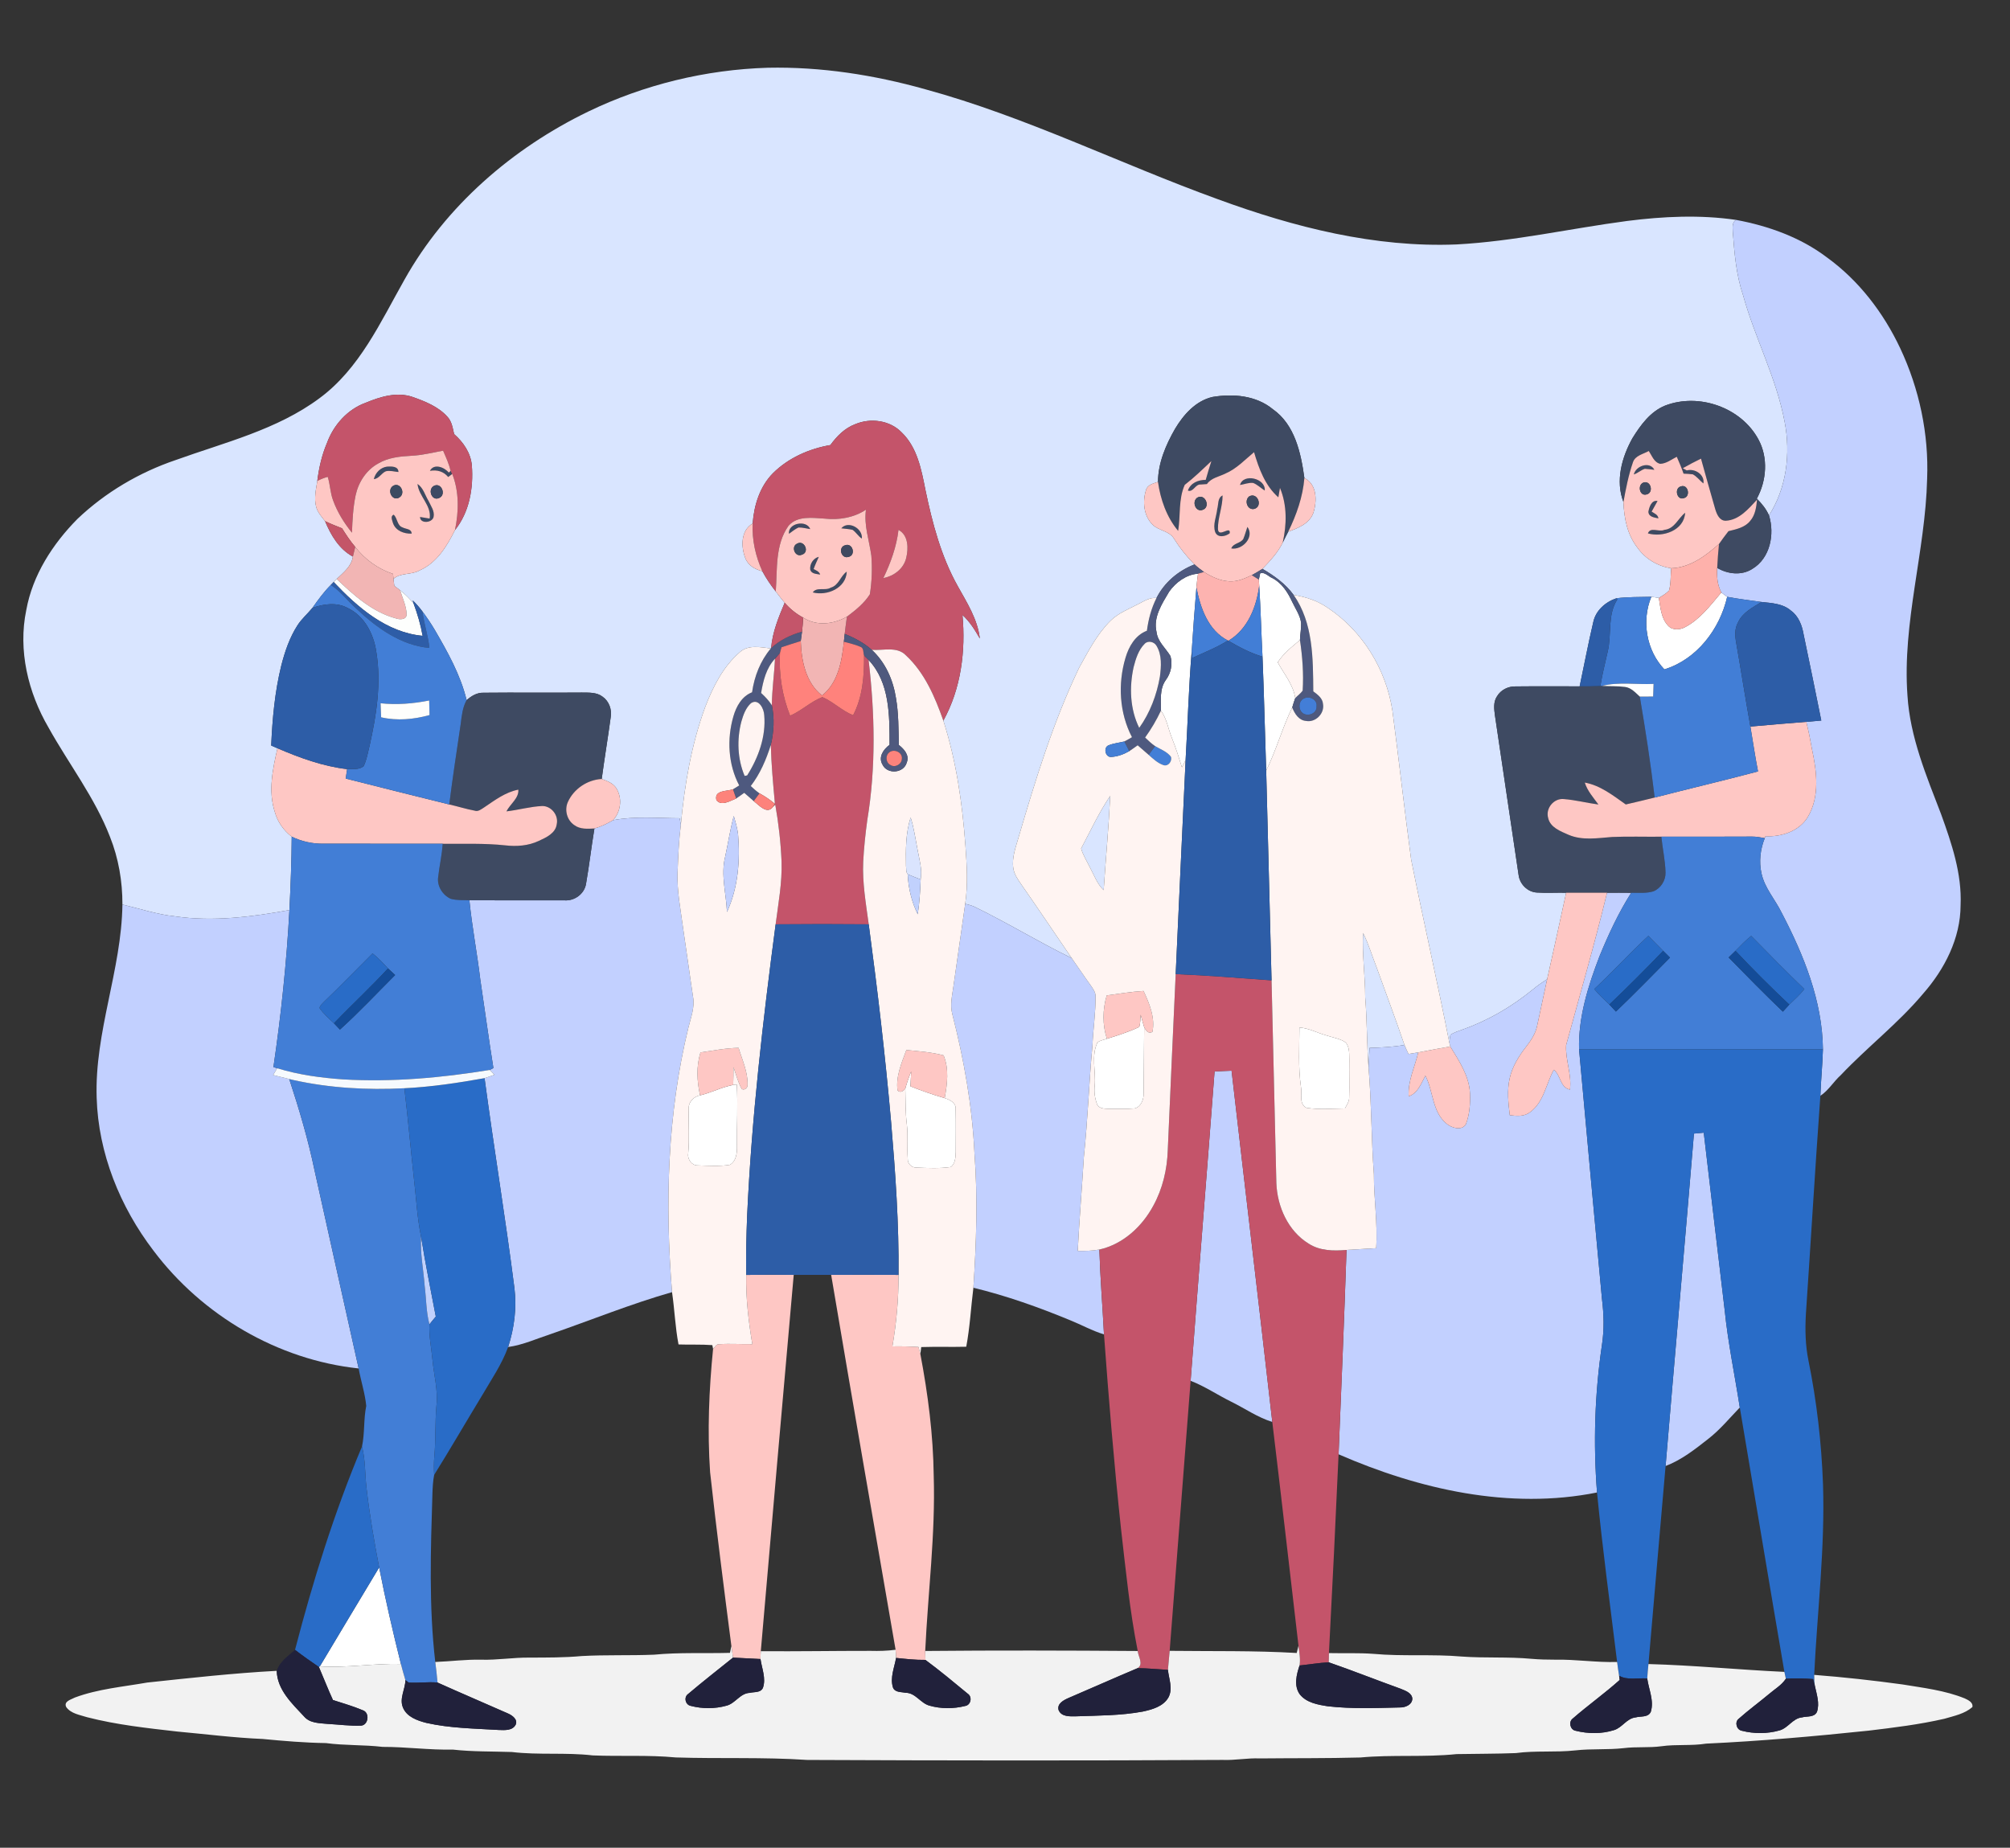 <?xml version="1.0" encoding="UTF-8" ?>
<!DOCTYPE svg PUBLIC "-//W3C//DTD SVG 1.1//EN" "http://www.w3.org/Graphics/SVG/1.1/DTD/svg11.dtd">
<svg width="919pt" height="845pt" viewBox="0 0 919 845" version="1.1" xmlns="http://www.w3.org/2000/svg">
<rect x="0" y="0" width="919" height="845" fill="#333333" stroke="none"/>
<g id="#ffffffff">
<path fill="#ffffff" opacity="1.00" d=" M 534.55 270.58 C 537.55 266.31 542.44 262.72 547.76 262.36 C 547.47 264.46 547.18 266.56 547.02 268.67 C 546.21 278.43 545.47 288.20 544.85 297.97 C 543.48 314.51 543.03 331.10 542.07 347.66 C 541.52 348.74 540.96 349.81 540.40 350.88 C 538.99 346.33 537.53 341.80 535.77 337.38 C 534.08 333.26 533.49 328.65 530.79 325.00 C 530.84 320.27 530.08 315.09 533.02 310.99 C 535.36 307.84 536.20 303.85 535.16 300.05 C 532.97 296.40 529.30 293.48 528.77 289.00 C 527.19 282.22 531.28 276.13 534.55 270.58 Z" />
<path fill="#ffffff" opacity="1.00" d=" M 576.17 262.21 C 578.25 261.42 579.91 263.63 581.71 264.35 C 586.11 266.63 588.81 270.92 590.83 275.28 C 592.31 278.41 594.44 281.38 594.90 284.90 C 594.98 287.52 594.43 290.10 594.36 292.72 C 590.68 295.77 586.81 298.82 584.20 302.89 C 587.06 308.25 591.27 312.99 592.21 319.23 C 591.67 320.64 591.25 322.11 590.82 323.57 C 586.24 332.92 583.54 343.05 578.92 352.39 C 578.33 335.02 577.95 317.65 577.23 300.29 C 576.69 289.46 576.41 278.62 575.73 267.80 C 575.69 267.11 575.60 265.73 575.56 265.05 C 575.71 264.34 576.02 262.92 576.17 262.21 Z" />
<path fill="#ffffff" opacity="1.00" d=" M 787.01 270.94 C 787.87 271.64 788.77 272.30 789.69 272.94 C 786.32 287.72 775.79 301.56 760.98 306.11 C 752.72 297.48 750.47 283.93 755.01 272.92 C 756.15 273.06 757.30 273.26 758.45 273.46 C 759.18 277.84 759.49 282.86 762.76 286.23 C 764.81 288.39 768.21 288.07 770.62 286.71 C 777.43 283.07 782.13 276.72 787.01 270.94 Z" />
<path fill="#ffffff" opacity="1.00" d=" M 520.87 469.63 C 521.45 467.83 521.38 465.91 521.52 464.05 C 522.04 465.96 522.59 467.86 523.13 469.77 C 523.08 479.85 522.96 489.94 522.89 500.02 C 522.97 502.74 521.72 506.05 518.90 506.88 C 514.97 507.27 511.01 507.09 507.07 507.10 C 505.19 506.99 502.78 507.12 501.70 505.24 C 500.60 502.46 500.16 499.41 500.52 496.44 C 501.11 489.91 498.83 482.93 501.76 476.74 C 503.01 475.79 504.63 475.53 506.10 475.05 C 511.09 473.45 516.14 471.91 520.87 469.63 Z" />
<path fill="#ffffff" opacity="1.00" d=" M 594.12 469.90 C 598.44 470.17 602.28 472.36 606.40 473.49 C 609.35 474.51 612.61 474.91 615.23 476.71 C 617.23 478.97 616.81 482.20 616.93 484.98 C 616.83 490.66 617.06 496.35 616.85 502.03 C 616.87 503.86 615.71 505.36 614.91 506.91 C 609.06 506.97 603.12 507.54 597.32 506.62 C 593.71 504.77 595.44 500.13 594.80 496.93 C 593.52 487.97 594.08 478.91 594.12 469.90 Z" />
<path fill="#ffffff" opacity="1.00" d=" M 416.60 489.97 C 416.52 492.25 416.41 494.52 416.28 496.80 C 421.42 498.79 426.61 500.66 431.92 502.18 C 434.17 502.87 437.10 504.26 436.94 507.05 C 437.09 513.69 436.97 520.35 436.98 527.00 C 436.87 529.30 436.77 532.31 434.64 533.70 C 429.45 534.42 424.15 534.16 418.94 533.95 C 416.85 534.01 414.91 532.16 415.04 530.04 C 414.65 524.74 415.24 519.41 414.61 514.13 C 413.93 508.72 414.07 503.26 413.92 497.82 C 414.64 495.15 415.56 492.53 416.60 489.97 Z" />
<path fill="#ffffff" opacity="1.00" d=" M 320.08 500.91 C 325.24 499.68 330.00 497.13 335.22 496.15 C 335.63 496.10 336.46 495.99 336.88 495.94 C 337.41 505.27 336.84 514.62 336.96 523.97 C 337.04 527.08 336.72 530.92 333.72 532.68 C 328.89 533.48 323.93 533.10 319.05 532.96 C 316.38 533.09 314.24 530.18 314.64 527.64 C 315.30 520.77 314.69 513.87 314.91 506.98 C 314.67 503.98 317.24 501.41 320.08 500.91 Z" />
<path fill="#ffffff" opacity="1.00" d=" M 173.35 716.81 C 176.24 731.61 179.64 746.31 183.30 760.95 C 170.92 760.62 158.61 762.84 146.23 762.05 C 155.29 746.98 164.25 731.85 173.35 716.81 Z" />
</g>
<g id="#d9e5ffff">
<path fill="#d9e5ff" opacity="1.00" d=" M 269.01 50.99 C 294.54 38.69 322.67 31.84 351.01 30.98 C 375.33 30.47 399.61 34.25 422.99 40.81 C 469.13 53.41 512.09 74.91 556.93 91.15 C 591.78 103.93 628.63 113.32 666.02 111.78 C 692.25 110.37 717.95 104.49 743.95 101.05 C 760.44 98.95 777.24 98.14 793.75 100.56 C 791.80 101.72 792.21 104.09 792.26 106.00 C 792.99 115.77 793.80 125.65 796.95 134.99 C 802.39 154.63 812.23 172.88 815.98 193.01 C 818.76 207.45 816.84 223.16 808.81 235.69 C 807.52 232.77 805.51 230.27 803.24 228.04 C 807.72 219.81 808.53 209.35 803.98 200.96 C 796.11 186.33 776.78 179.56 761.37 185.46 C 754.55 188.20 750.09 194.41 746.35 200.43 C 741.50 209.16 738.53 219.89 742.26 229.59 C 742.54 236.93 744.00 244.47 748.63 250.41 C 752.20 255.54 757.94 258.97 764.11 259.87 C 763.76 263.26 764.03 266.79 763.10 270.09 C 761.78 271.50 760.05 272.42 758.45 273.46 C 757.30 273.26 756.15 273.06 755.01 272.92 C 749.68 273.08 744.32 272.91 739.03 273.60 C 734.03 275.27 729.53 279.23 728.45 284.56 C 726.15 294.28 724.32 304.10 722.24 313.87 C 712.48 313.93 702.72 313.79 692.97 313.91 C 689.55 313.80 686.17 315.51 684.43 318.47 C 682.72 321.02 683.11 324.24 683.50 327.12 C 687.17 351.43 690.64 375.77 694.32 400.09 C 694.80 404.24 698.31 407.86 702.54 408.16 C 707.04 408.44 711.56 408.17 716.07 408.25 C 713.18 421.45 710.35 434.66 707.37 447.83 C 705.03 449.29 702.78 450.87 700.66 452.63 C 691.15 460.39 680.41 466.69 668.82 470.78 C 666.89 471.48 664.91 472.11 663.16 473.19 C 662.87 474.45 662.72 475.73 662.70 477.04 C 657.19 448.98 650.80 421.10 645.19 393.07 C 642.14 370.43 639.62 347.72 636.64 325.07 C 633.78 306.18 623.01 288.57 607.06 277.95 C 602.43 274.75 596.99 272.93 591.47 272.08 C 587.77 266.98 582.59 263.28 577.21 260.14 C 580.69 256.49 584.24 252.73 586.47 248.16 C 587.28 246.47 588.13 244.81 588.99 243.16 C 593.48 241.49 598.65 239.51 600.46 234.62 C 602.21 229.22 602.25 221.50 596.38 218.60 C 594.81 207.17 592.04 194.19 581.96 187.14 C 574.34 180.84 563.82 179.95 554.40 181.53 C 546.70 183.29 541.12 189.62 537.23 196.14 C 533.00 203.52 529.51 211.70 529.44 220.35 C 527.39 221.12 524.68 221.61 523.99 224.06 C 522.27 229.37 522.88 235.87 527.00 239.95 C 529.81 242.74 534.64 242.74 536.75 246.31 C 539.43 250.59 542.59 254.54 546.15 258.12 C 538.75 260.98 532.36 266.34 528.77 273.48 C 525.63 273.09 522.98 275.01 520.30 276.31 C 516.00 278.56 511.33 280.36 507.81 283.81 C 501.58 289.94 497.60 297.83 493.39 305.37 C 481.52 330.18 473.45 356.55 465.72 382.88 C 464.42 387.44 462.60 392.09 463.28 396.93 C 463.67 399.89 465.51 402.36 467.15 404.76 C 474.88 415.82 482.37 427.03 489.99 438.16 C 474.86 430.79 460.50 421.93 445.35 414.59 C 444.04 414.04 442.67 413.68 441.30 413.33 C 442.62 404.55 442.04 395.62 441.41 386.81 C 440.00 367.46 437.25 348.09 431.31 329.56 C 439.40 314.91 441.57 297.72 440.05 281.23 C 443.39 284.26 445.76 288.12 447.99 292.00 C 446.97 283.22 442.13 275.64 437.92 268.09 C 430.28 254.46 426.27 239.20 423.11 224.01 C 421.28 214.72 419.37 204.57 412.24 197.73 C 406.83 192.16 398.01 191.01 391.00 193.99 C 386.23 195.77 382.59 199.49 379.65 203.53 C 369.94 205.21 360.45 209.40 353.41 216.40 C 347.39 222.48 344.75 231.05 344.13 239.41 C 338.68 242.54 338.73 249.96 340.75 255.16 C 341.96 258.53 345.22 260.43 348.55 261.21 C 350.29 264.48 352.39 267.56 354.69 270.48 C 356.02 272.22 357.35 273.97 358.77 275.65 C 355.97 282.30 353.18 289.09 352.57 296.35 C 352.54 296.40 352.47 296.50 352.43 296.54 C 347.74 295.98 342.08 294.72 338.23 298.27 C 330.64 304.84 325.95 314.08 322.43 323.32 C 316.07 340.60 313.01 358.90 311.29 377.17 C 311.15 376.43 310.88 374.95 310.75 374.21 C 300.61 374.18 290.29 373.19 280.28 375.09 C 283.78 371.30 284.57 365.49 282.08 360.95 C 280.71 358.29 277.74 357.19 275.11 356.24 C 276.38 346.79 277.96 337.38 279.23 327.92 C 279.82 324.43 278.45 320.65 275.50 318.60 C 272.80 316.51 269.21 316.76 265.99 316.71 C 251.00 316.84 236.01 316.64 221.03 316.80 C 218.06 316.70 215.50 318.31 213.34 320.17 C 210.56 308.67 204.73 298.27 198.83 288.13 C 197.10 285.20 195.21 282.37 193.16 279.65 C 191.82 277.83 190.32 276.13 188.70 274.55 L 189.11 276.00 C 187.28 273.75 185.21 271.69 182.92 269.92 C 182.04 269.23 181.15 268.57 180.27 267.91 C 180.18 267.10 180.00 265.49 179.91 264.69 C 183.24 261.77 188.17 263.03 191.90 260.83 C 199.75 257.37 204.34 249.76 208.02 242.41 C 214.63 234.20 216.51 223.21 215.74 212.94 C 215.29 207.23 211.85 202.20 207.63 198.51 C 206.98 195.73 206.58 192.68 204.51 190.53 C 200.35 185.92 194.37 183.55 188.64 181.53 C 181.46 179.08 173.91 181.40 167.21 184.18 C 158.88 187.18 152.50 194.36 149.50 202.58 C 147.13 208.11 145.83 213.99 145.08 219.93 C 144.49 223.81 143.51 227.81 144.53 231.70 C 145.18 234.27 147.03 236.27 148.61 238.32 C 151.30 244.76 155.00 251.10 161.35 254.54 C 160.71 259.04 156.98 261.84 153.94 264.79 C 153.60 265.13 152.90 265.82 152.56 266.16 C 152.11 266.61 151.68 267.06 151.24 267.51 C 148.06 270.68 145.43 274.32 142.85 277.98 C 140.62 280.70 137.89 283.01 135.99 286.00 C 132.39 291.59 130.24 297.98 128.60 304.38 C 125.66 316.34 124.53 328.67 124.00 340.95 C 124.95 341.36 125.91 341.78 126.87 342.20 C 124.69 351.67 122.54 361.80 125.65 371.32 C 126.89 375.82 129.67 379.79 133.38 382.62 C 133.31 393.81 132.88 405.00 132.33 416.18 C 115.13 419.29 97.48 421.61 80.04 419.06 C 71.82 418.20 63.97 415.55 55.97 413.66 C 56.01 403.10 54.21 392.52 50.29 382.70 C 43.37 364.75 31.47 349.41 22.18 332.71 C 12.84 316.68 8.19 297.40 12.01 279.01 C 14.91 262.97 24.07 248.79 35.38 237.34 C 48.15 225.19 63.66 216.04 80.34 210.38 C 102.73 202.31 126.65 196.55 146.06 182.12 C 164.39 168.61 173.98 147.27 184.88 127.99 C 203.77 94.17 234.34 67.77 269.01 50.99 Z" />
<path fill="#d9e5ff" opacity="1.00" d=" M 494.30 388.05 C 498.59 379.96 502.47 371.56 507.61 363.95 C 506.90 378.34 505.58 392.70 504.61 407.08 C 501.60 404.21 500.25 400.20 498.31 396.64 C 496.92 393.81 495.19 391.10 494.30 388.05 Z" />
<path fill="#d9e5ff" opacity="1.00" d=" M 623.22 426.68 C 625.79 431.80 627.39 437.33 629.50 442.65 C 633.70 454.40 638.13 466.07 642.14 477.89 C 636.86 478.80 631.50 479.06 626.17 479.24 C 626.08 482.26 625.88 485.29 625.73 488.32 C 624.91 477.58 625.07 466.78 624.19 456.04 C 624.20 446.24 622.71 436.47 623.22 426.68 Z" />
</g>
<g id="#c2d0ffff">
<path fill="#c2d0ff" opacity="1.00" d=" M 792.26 106.00 C 792.21 104.09 791.80 101.72 793.75 100.56 C 808.57 103.32 823.21 108.55 835.32 117.73 C 849.91 128.29 861.15 143.02 868.80 159.25 C 877.54 177.83 881.93 198.49 881.11 219.02 C 880.30 252.23 869.69 284.69 872.12 318.07 C 873.29 337.07 880.77 354.81 887.51 372.37 C 892.33 385.71 897.05 399.58 896.41 413.97 C 896.37 429.07 889.12 443.19 879.35 454.33 C 867.97 467.93 853.81 478.78 841.66 491.63 C 838.34 494.60 836.06 498.64 832.30 501.12 C 832.55 494.02 833.27 486.96 833.47 479.87 C 833.23 457.75 824.70 436.72 814.59 417.39 C 811.64 411.33 806.82 406.14 805.38 399.41 C 804.16 394.05 804.84 388.36 806.88 383.29 C 806.95 383.07 807.09 382.64 807.17 382.42 C 814.52 382.76 822.59 380.18 826.57 373.58 C 832.13 364.22 830.65 352.74 828.46 342.59 C 827.72 338.40 826.91 334.23 825.85 330.11 C 828.13 329.91 830.42 329.71 832.72 329.51 C 830.09 316.43 827.42 303.35 824.67 290.29 C 823.96 286.09 822.40 281.79 818.81 279.22 C 815.11 275.99 810.01 275.79 805.38 275.29 C 800.14 274.54 794.88 273.92 789.69 272.94 C 788.77 272.30 787.87 271.64 787.01 270.94 C 785.19 267.50 784.88 263.55 785.13 259.73 C 789.99 262.57 796.26 263.31 801.17 260.17 C 809.35 255.29 811.49 244.31 808.81 235.69 C 816.84 223.16 818.76 207.45 815.98 193.01 C 812.23 172.88 802.39 154.63 796.95 134.99 C 793.80 125.65 792.99 115.77 792.26 106.00 Z" />
<path fill="#c2d0ff" opacity="1.00" d=" M 280.28 375.09 C 290.29 373.19 300.61 374.18 310.75 374.21 C 310.88 374.95 311.15 376.43 311.29 377.17 C 310.38 384.42 310.07 391.73 309.79 399.03 C 309.49 407.45 311.17 415.75 312.27 424.07 C 313.88 434.70 315.27 445.37 316.89 456.00 C 317.70 460.74 315.88 465.31 314.77 469.84 C 305.09 509.37 304.01 550.50 307.26 590.91 C 288.50 596.27 270.40 603.64 251.98 610.02 C 245.47 612.14 239.15 615.06 232.32 616.01 C 235.14 607.36 236.32 598.13 235.21 589.08 C 231.12 557.01 225.82 525.09 221.55 493.05 C 223.07 492.58 224.56 492.05 226.06 491.50 C 225.52 490.95 224.46 489.85 223.93 489.29 C 224.34 489.07 225.17 488.63 225.59 488.41 C 223.42 474.93 221.63 461.39 219.59 447.89 C 218.15 435.79 215.82 423.82 214.61 411.70 C 229.09 411.78 243.56 411.73 258.04 411.74 C 262.68 412.10 267.29 408.75 267.96 404.07 C 269.42 395.70 270.38 387.25 271.78 378.88 C 274.78 378.04 277.59 376.65 280.28 375.09 Z" />
<path fill="#c2d0ff" opacity="1.00" d=" M 734.76 408.26 C 738.43 408.25 742.12 408.22 745.80 408.28 C 740.02 417.39 735.46 427.20 731.37 437.16 C 726.13 450.79 721.58 465.13 721.97 479.90 C 725.41 517.97 728.90 556.04 732.45 594.10 C 733.32 601.05 733.50 608.11 732.43 615.06 C 729.13 637.37 728.43 660.05 730.18 682.53 C 690.16 690.57 648.85 681.12 612.02 665.07 C 613.31 633.92 614.61 602.77 615.65 571.61 C 620.16 571.35 624.68 571.09 629.20 570.82 C 629.96 559.53 628.12 548.29 628.16 537.00 C 626.94 520.79 627.11 504.51 625.73 488.32 C 625.88 485.29 626.08 482.26 626.17 479.24 C 631.50 479.06 636.86 478.80 642.14 477.89 C 642.71 479.27 643.36 480.63 644.00 482.00 C 645.48 481.76 646.97 481.52 648.46 481.27 C 646.86 487.95 643.64 494.36 644.08 501.38 C 648.28 499.90 649.77 495.49 651.69 491.91 C 655.40 498.95 654.73 508.28 661.22 513.75 C 663.52 515.76 668.13 517.28 670.17 514.23 C 671.95 509.76 672.26 504.80 672.09 500.03 C 671.77 492.02 667.10 485.20 663.08 478.57 C 662.99 478.19 662.79 477.42 662.70 477.04 C 662.72 475.73 662.87 474.45 663.16 473.19 C 664.91 472.11 666.89 471.48 668.82 470.78 C 680.41 466.69 691.15 460.39 700.66 452.63 C 702.78 450.87 705.03 449.29 707.37 447.83 C 705.84 454.87 704.35 461.91 702.84 468.94 C 702.11 472.63 700.02 475.80 697.74 478.71 C 694.40 483.01 691.43 487.77 690.24 493.15 C 689.00 498.69 689.62 504.41 690.29 509.99 C 693.45 510.42 696.96 510.70 699.62 508.57 C 705.90 503.98 706.87 495.64 710.42 489.21 C 713.63 491.61 713.25 497.38 717.81 498.29 C 718.69 491.39 715.67 484.78 716.05 477.97 C 722.39 454.77 729.10 431.64 734.76 408.26 Z" />
<path fill="#c2d0ff" opacity="1.00" d=" M 441.30 413.33 C 442.67 413.68 444.04 414.04 445.35 414.59 C 460.50 421.93 474.86 430.79 489.99 438.16 C 492.85 442.22 495.59 446.36 498.51 450.38 C 499.62 452.04 501.05 453.74 500.91 455.88 C 500.94 463.28 499.81 470.63 499.49 478.01 C 497.92 495.04 497.35 512.15 495.55 529.16 C 494.70 543.47 493.48 557.76 492.76 572.07 C 496.06 572.09 499.38 572.06 502.64 571.43 C 503.04 584.37 504.09 597.29 504.76 610.22 C 499.37 608.61 494.46 605.83 489.26 603.75 C 474.89 597.80 460.17 592.57 445.05 588.90 C 446.38 568.52 447.09 548.01 445.55 527.61 C 444.54 506.01 440.76 484.60 435.38 463.68 C 434.29 459.48 435.36 455.18 435.93 451.00 C 437.74 438.44 439.52 425.89 441.30 413.33 Z" />
<path fill="#c2d0ff" opacity="1.00" d=" M 55.97 413.66 C 63.97 415.55 71.82 418.20 80.04 419.06 C 97.48 421.61 115.13 419.29 132.33 416.18 C 131.04 440.21 128.51 464.17 125.02 487.98 C 125.45 488.12 126.31 488.39 126.74 488.52 C 126.11 489.55 125.49 490.59 124.87 491.63 C 127.91 492.36 130.93 493.16 133.97 493.88 L 132.27 493.53 C 136.77 507.25 140.88 521.11 143.82 535.26 C 150.57 565.43 157.18 595.64 163.98 625.81 C 127.00 621.88 92.43 601.54 70.16 571.91 C 54.88 551.89 44.95 527.40 44.20 502.08 C 43.18 472.06 55.57 443.57 55.97 413.66 Z" />
<path fill="#c2d0ff" opacity="1.00" d=" M 555.32 490.01 C 557.90 489.85 560.49 489.74 563.09 489.65 C 569.24 543.20 575.63 596.72 581.71 650.27 C 575.00 648.20 569.21 644.11 562.96 641.03 C 556.70 637.96 550.90 633.98 544.37 631.46 C 547.92 584.30 551.75 537.17 555.32 490.01 Z" />
<path fill="#c2d0ff" opacity="1.00" d=" M 774.50 518.40 C 775.99 518.26 777.47 518.12 778.98 517.99 C 782.09 545.00 785.37 571.98 788.53 598.99 C 790.04 614.00 793.15 628.77 795.46 643.67 C 790.74 648.56 786.40 653.86 781.00 658.05 C 774.96 662.80 768.78 667.67 761.53 670.43 C 765.78 619.75 770.30 569.09 774.50 518.40 Z" />
</g>
<g id="#c4546aff">
<path fill="#c4546a" opacity="1.00" d=" M 167.21 184.18 C 173.91 181.40 181.46 179.08 188.64 181.53 C 194.37 183.55 200.35 185.92 204.51 190.53 C 206.58 192.68 206.98 195.73 207.63 198.51 C 211.85 202.20 215.29 207.23 215.74 212.94 C 216.51 223.21 214.63 234.20 208.02 242.41 C 209.79 233.95 209.98 224.91 206.79 216.75 L 206.62 216.87 C 206.47 216.50 206.17 215.75 206.02 215.38 C 205.31 212.14 203.90 209.13 202.59 206.10 C 197.77 206.97 192.99 208.21 188.08 208.43 C 182.91 208.71 177.54 209.24 172.99 211.92 C 167.53 214.87 163.90 220.49 162.60 226.47 C 161.43 232.10 161.13 237.87 160.92 243.61 C 157.30 239.14 154.23 234.19 152.27 228.77 C 150.98 225.32 150.95 221.57 149.85 218.07 C 148.19 218.50 146.61 219.17 145.08 219.93 C 145.83 213.99 147.13 208.11 149.50 202.58 C 152.50 194.36 158.88 187.18 167.21 184.18 Z" />
<path fill="#c4546a" opacity="1.00" d=" M 391.00 193.99 C 398.01 191.01 406.83 192.16 412.24 197.73 C 419.37 204.57 421.28 214.72 423.11 224.01 C 426.27 239.20 430.28 254.46 437.92 268.09 C 442.13 275.64 446.97 283.22 447.99 292.00 C 445.76 288.12 443.39 284.26 440.05 281.23 C 441.57 297.72 439.40 314.91 431.31 329.56 C 427.49 318.74 422.79 307.67 414.22 299.72 C 410.16 295.44 403.76 297.60 398.58 297.17 C 394.98 293.93 390.63 291.72 386.21 289.86 C 386.50 287.23 386.87 284.62 387.23 282.01 C 391.12 279.09 395.08 275.93 397.71 271.79 C 398.64 265.97 398.85 259.99 398.39 254.11 C 397.43 247.12 394.93 240.24 395.93 233.09 C 390.39 236.76 383.62 237.89 377.08 237.17 C 371.54 236.84 364.62 235.73 360.53 240.43 C 354.33 249.15 355.43 260.38 354.69 270.48 C 352.39 267.56 350.29 264.48 348.55 261.21 C 345.44 254.39 343.79 246.92 344.13 239.41 C 344.75 231.05 347.39 222.48 353.41 216.40 C 360.45 209.40 369.94 205.21 379.65 203.53 C 382.59 199.49 386.23 195.77 391.00 193.99 M 403.88 264.37 C 408.68 263.45 413.14 260.13 414.32 255.21 C 415.40 250.82 415.38 244.75 410.81 242.32 C 409.89 250.07 407.23 257.38 403.88 264.37 Z" />
<path fill="#c4546a" opacity="1.00" d=" M 354.33 301.25 C 355.08 300.35 355.87 299.47 356.62 298.56 C 356.07 308.36 357.63 318.18 361.25 327.30 C 366.49 325.03 370.68 320.86 375.99 318.78 C 381.01 320.96 384.95 325.04 390.05 327.09 C 394.42 318.75 395.16 309.02 395.05 299.74 C 395.74 300.43 396.44 301.12 397.13 301.82 C 400.00 326.12 400.54 350.86 396.53 375.07 C 395.67 381.36 395.00 387.70 394.67 394.05 C 394.22 403.68 395.92 413.21 397.19 422.71 C 383.00 422.58 368.82 422.57 354.63 422.71 C 355.85 413.19 357.65 403.66 357.34 394.02 C 356.97 385.29 356.00 376.58 354.47 367.99 L 353.39 369.02 C 353.60 368.66 354.02 367.95 354.23 367.59 L 354.24 366.81 C 353.44 358.10 352.65 349.39 352.43 340.65 C 353.83 334.71 354.18 328.52 352.90 322.53 C 352.96 315.41 354.01 308.35 354.33 301.25 Z" />
<path fill="#c4546a" opacity="1.00" d=" M 537.54 445.47 C 552.17 446.05 566.77 447.27 581.37 448.33 C 582.11 479.25 582.84 510.16 583.57 541.07 C 583.98 551.80 588.92 562.93 598.29 568.70 C 603.42 572.05 609.75 572.14 615.65 571.61 C 614.61 602.77 613.31 633.92 612.02 665.07 C 610.68 695.38 609.19 725.68 607.61 755.98 C 607.57 757.37 607.54 758.78 607.52 760.19 C 603.05 760.43 598.62 761.18 594.17 761.65 C 594.68 758.64 594.04 755.63 593.69 752.65 C 589.70 718.53 585.82 684.39 581.71 650.27 C 575.63 596.72 569.24 543.20 563.09 489.65 C 560.49 489.74 557.90 489.85 555.32 490.01 C 551.75 537.17 547.92 584.30 544.37 631.46 C 541.16 672.62 537.97 713.79 534.79 754.95 C 534.57 757.85 534.21 760.74 533.99 763.65 C 529.38 763.39 524.78 762.91 520.16 762.86 C 522.97 761.02 520.40 757.55 520.19 755.02 C 516.51 736.56 514.70 717.79 512.54 699.11 C 509.37 669.53 506.93 639.89 504.76 610.22 C 504.09 597.29 503.04 584.37 502.64 571.43 C 513.45 569.02 522.19 560.92 527.33 551.35 C 531.57 543.62 533.63 534.82 533.92 526.03 C 535.06 499.18 536.33 472.33 537.54 445.47 Z" />
</g>
<g id="#3e4a62ff">
<path fill="#3e4a62" opacity="1.00" d=" M 554.40 181.53 C 563.82 179.95 574.34 180.84 581.96 187.14 C 592.04 194.19 594.81 207.17 596.38 218.60 C 595.70 227.17 592.76 235.48 588.99 243.16 C 588.13 244.81 587.28 246.47 586.47 248.16 C 588.34 239.93 588.53 231.02 585.22 223.12 C 585.03 224.20 584.67 226.35 584.48 227.43 C 578.41 222.08 575.60 214.32 573.37 206.78 C 569.20 210.22 565.42 214.34 560.36 216.51 C 557.45 218.01 553.79 218.49 551.82 221.37 C 550.86 221.42 549.90 221.49 548.95 221.57 C 546.52 221.34 545.56 225.27 543.12 224.34 C 544.35 220.84 547.83 219.44 551.28 219.45 C 552.08 216.56 552.96 213.70 553.87 210.84 C 549.90 214.59 546.00 218.40 541.68 221.73 C 538.72 228.29 539.82 235.80 538.66 242.77 C 533.39 236.47 530.57 228.39 529.44 220.35 C 529.51 211.70 533.00 203.52 537.23 196.14 C 541.12 189.62 546.70 183.29 554.40 181.53 Z" />
<path fill="#3e4a62" opacity="1.00" d=" M 761.37 185.46 C 776.78 179.56 796.11 186.33 803.98 200.96 C 808.53 209.35 807.72 219.81 803.24 228.04 C 805.51 230.27 807.52 232.77 808.81 235.69 C 811.49 244.31 809.35 255.29 801.17 260.17 C 796.26 263.31 789.99 262.57 785.13 259.73 C 785.32 256.07 785.57 252.41 785.95 248.77 C 787.33 246.77 788.79 244.83 790.28 242.91 C 793.82 242.03 797.81 241.25 800.21 238.21 C 802.54 235.53 803.02 231.89 803.35 228.49 C 799.44 232.69 795.20 237.83 789.02 238.14 C 786.17 238.16 784.97 235.20 784.26 232.93 C 782.03 225.21 779.86 217.48 777.72 209.74 C 774.88 211.10 772.12 212.60 769.38 214.13 C 769.98 214.47 770.60 214.80 771.22 215.13 C 774.90 214.11 779.49 217.03 778.82 221.10 C 777.16 219.76 775.88 217.93 773.98 216.92 C 772.57 216.71 771.15 216.68 769.75 216.61 C 768.85 213.98 767.77 211.43 766.65 208.89 C 764.20 210.10 761.88 212.03 759.06 212.11 C 756.24 211.46 755.29 208.37 753.85 206.24 C 751.33 207.67 747.63 208.30 746.61 211.39 C 744.57 217.29 743.37 223.45 742.26 229.59 C 738.53 219.89 741.50 209.16 746.35 200.43 C 750.09 194.41 754.55 188.20 761.37 185.46 Z" />
<path fill="#3e4a62" opacity="1.00" d=" M 170.92 219.11 C 171.61 216.20 174.00 213.73 177.04 213.38 C 178.98 213.28 182.15 213.15 182.17 215.86 C 180.27 215.69 178.33 215.07 176.43 215.51 C 174.37 216.37 173.32 218.90 170.92 219.11 Z" />
<path fill="#3e4a62" opacity="1.00" d=" M 196.57 215.32 C 198.40 211.77 203.22 213.68 205.18 216.13 C 205.39 215.94 205.81 215.57 206.02 215.38 C 206.17 215.75 206.47 216.50 206.62 216.87 C 206.19 217.19 205.33 217.83 204.91 218.14 C 202.80 215.55 199.78 214.75 196.57 215.32 Z" />
<path fill="#3e4a62" opacity="1.00" d=" M 747.00 216.97 C 747.91 213.02 754.32 210.81 756.40 214.85 C 754.94 214.65 753.49 214.50 752.04 214.39 C 750.22 214.97 748.82 216.39 747.00 216.97 Z" />
<path fill="#3e4a62" opacity="1.00" d=" M 566.95 221.79 C 568.45 216.28 578.81 218.75 578.25 224.33 C 576.48 223.20 574.96 221.65 572.99 220.86 C 570.93 220.61 568.96 221.48 566.95 221.79 Z" />
<path fill="#3e4a62" opacity="1.00" d=" M 190.89 221.31 C 193.54 223.10 194.31 226.39 195.89 229.00 C 196.96 231.33 198.82 233.71 198.24 236.42 C 197.57 239.22 192.04 239.60 192.05 236.42 C 193.51 236.66 194.97 236.90 196.44 237.15 C 197.43 231.20 191.47 227.04 190.89 221.31 Z" />
<path fill="#3e4a62" opacity="1.00" d=" M 556.53 232.80 C 557.17 230.68 556.61 227.70 558.98 226.57 C 559.00 231.78 556.78 236.74 556.86 241.92 C 557.09 246.26 562.78 240.00 562.24 243.88 C 560.33 245.37 556.72 246.12 555.61 243.33 C 554.41 239.88 556.18 236.27 556.53 232.80 Z" />
<path fill="#3e4a62" opacity="1.00" d=" M 753.67 234.05 C 754.03 231.93 755.08 228.56 757.85 229.11 C 756.96 230.73 756.03 232.34 755.15 233.97 C 756.37 234.79 758.06 235.33 758.24 237.06 C 756.45 236.66 753.79 236.46 753.67 234.05 Z" />
<path fill="#3e4a62" opacity="1.00" d=" M 760.95 242.31 C 765.65 241.86 767.23 237.05 770.47 234.50 C 769.97 242.60 760.32 245.86 753.45 243.93 C 754.54 240.77 758.54 243.46 760.95 242.31 Z" />
<path fill="#3e4a62" opacity="1.00" d=" M 179.68 239.23 C 179.39 238.03 178.33 236.06 179.98 235.38 C 181.79 236.94 181.48 240.33 184.06 241.19 C 185.57 242.02 188.14 241.75 188.21 244.03 C 184.75 244.17 180.91 242.76 179.68 239.23 Z" />
<path fill="#3e4a62" opacity="1.00" d=" M 360.72 244.12 C 360.14 239.26 368.72 237.54 370.45 241.96 C 368.66 241.71 366.90 241.18 365.09 241.23 C 363.47 241.93 362.16 243.14 360.72 244.12 Z" />
<path fill="#3e4a62" opacity="1.00" d=" M 384.64 241.61 C 387.80 237.88 394.59 241.66 394.04 246.31 C 392.38 245.22 391.40 243.38 389.79 242.29 C 388.09 241.89 386.35 241.83 384.64 241.61 Z" />
<path fill="#3e4a62" opacity="1.00" d=" M 570.33 240.96 C 573.72 245.58 568.04 251.69 562.96 250.81 C 563.84 248.38 567.11 248.54 568.44 246.50 C 569.21 244.70 569.67 242.79 570.33 240.96 Z" />
<path fill="#3e4a62" opacity="1.00" d=" M 370.45 260.51 C 370.13 257.97 371.84 255.27 374.37 254.64 C 373.54 256.49 372.68 258.33 372.00 260.23 C 373.16 260.86 374.57 261.35 374.99 262.76 C 373.36 262.44 371.00 262.49 370.45 260.51 Z" />
<path fill="#3e4a62" opacity="1.00" d=" M 379.82 268.74 C 383.55 267.70 384.24 263.40 387.15 261.42 C 386.86 268.95 378.18 272.64 371.61 270.92 C 373.39 268.27 377.30 270.33 379.82 268.74 Z" />
<path fill="#3e4a62" opacity="1.00" d=" M 684.43 318.47 C 686.17 315.51 689.55 313.80 692.97 313.91 C 702.72 313.79 712.48 313.93 722.24 313.87 C 725.39 313.87 728.55 313.87 731.72 313.72 L 732.48 313.67 C 735.99 313.88 739.54 313.69 743.04 314.15 C 745.83 314.53 747.77 316.78 749.74 318.57 C 752.34 333.90 754.72 349.29 756.54 364.73 C 752.13 365.78 747.75 366.92 743.33 367.89 C 737.55 363.82 731.72 359.16 724.58 357.88 C 725.79 361.71 728.49 364.73 730.82 367.91 C 725.53 367.20 720.33 365.85 715.01 365.42 C 710.46 364.95 706.58 369.64 707.83 374.02 C 708.75 378.41 713.48 380.13 717.13 381.75 C 723.46 384.48 730.44 383.26 737.06 382.76 C 744.57 382.45 752.08 382.71 759.59 382.63 C 760.15 388.11 761.37 393.53 761.51 399.05 C 761.60 402.64 759.34 406.23 756.01 407.61 C 752.71 408.61 749.20 408.26 745.80 408.28 C 742.12 408.22 738.43 408.25 734.76 408.26 C 728.53 408.25 722.30 408.25 716.07 408.25 C 711.56 408.17 707.04 408.44 702.54 408.16 C 698.31 407.86 694.80 404.24 694.32 400.09 C 690.64 375.77 687.17 351.43 683.50 327.12 C 683.11 324.24 682.72 321.02 684.43 318.47 Z" />
<path fill="#3e4a62" opacity="1.00" d=" M 213.34 320.17 C 215.50 318.31 218.06 316.70 221.03 316.80 C 236.01 316.64 251.00 316.84 265.99 316.71 C 269.21 316.76 272.80 316.51 275.50 318.60 C 278.45 320.65 279.82 324.43 279.23 327.92 C 277.96 337.38 276.38 346.79 275.11 356.24 C 268.56 356.59 262.37 360.74 259.66 366.72 C 257.97 370.39 259.22 375.12 262.62 377.36 C 265.24 379.30 268.69 379.04 271.78 378.88 C 270.38 387.25 269.42 395.70 267.96 404.07 C 267.29 408.75 262.68 412.10 258.04 411.74 C 243.56 411.73 229.09 411.78 214.61 411.70 C 211.77 411.61 208.86 411.79 206.10 411.04 C 202.33 409.36 199.67 405.09 200.36 400.93 C 200.92 395.89 202.09 390.94 202.40 385.87 C 211.91 385.96 221.46 385.57 230.94 386.58 C 236.15 387.20 241.59 386.81 246.39 384.53 C 249.76 382.97 254.01 381.07 254.55 376.91 C 255.45 372.84 252.11 368.59 247.93 368.60 C 242.40 368.86 237.04 370.41 231.55 371.05 C 233.21 367.71 237.32 365.04 236.99 361.12 C 231.08 362.24 226.17 366.00 221.30 369.28 C 220.02 370.07 218.62 371.31 216.99 370.72 C 213.08 369.99 209.29 368.77 205.41 367.89 C 206.94 355.59 208.84 343.35 210.64 331.09 C 211.10 327.36 211.48 323.51 213.34 320.17 Z" />
</g>
<g id="#fec7c4ff">
<path fill="#fec7c4" opacity="1.00" d=" M 188.08 208.43 C 192.99 208.21 197.77 206.97 202.59 206.10 C 203.90 209.13 205.31 212.14 206.02 215.38 C 205.81 215.57 205.39 215.94 205.18 216.13 C 203.22 213.68 198.40 211.77 196.57 215.32 C 199.78 214.75 202.80 215.55 204.91 218.14 C 205.33 217.83 206.19 217.19 206.62 216.87 L 206.79 216.75 C 209.98 224.91 209.79 233.95 208.02 242.41 C 204.34 249.76 199.75 257.37 191.90 260.83 C 188.17 263.03 183.24 261.77 179.91 264.69 C 179.85 264.13 179.74 263.01 179.68 262.45 C 172.82 260.19 166.82 255.83 162.41 250.12 C 160.16 247.46 158.23 244.55 156.38 241.60 C 153.76 240.57 151.14 239.55 148.61 238.32 C 147.03 236.27 145.18 234.27 144.53 231.70 C 143.51 227.81 144.49 223.81 145.08 219.93 C 146.61 219.17 148.19 218.50 149.85 218.07 C 150.95 221.57 150.98 225.32 152.27 228.77 C 154.23 234.19 157.30 239.14 160.92 243.61 C 161.13 237.87 161.43 232.10 162.60 226.47 C 163.90 220.49 167.53 214.87 172.99 211.92 C 177.54 209.24 182.91 208.71 188.08 208.43 M 170.92 219.11 C 173.32 218.90 174.37 216.37 176.43 215.51 C 178.33 215.07 180.27 215.69 182.17 215.86 C 182.15 213.15 178.98 213.28 177.04 213.38 C 174.00 213.73 171.61 216.20 170.92 219.11 M 179.39 222.43 C 176.90 224.64 179.59 229.50 182.67 227.44 C 185.76 225.40 182.68 219.88 179.39 222.43 M 190.89 221.31 C 191.47 227.04 197.43 231.20 196.44 237.15 C 194.97 236.90 193.51 236.66 192.05 236.42 C 192.04 239.60 197.57 239.22 198.24 236.42 C 198.82 233.71 196.96 231.33 195.89 229.00 C 194.31 226.39 193.54 223.10 190.89 221.31 M 198.22 222.31 C 195.48 224.01 197.48 229.27 200.74 227.74 C 204.25 226.38 201.77 220.20 198.22 222.31 M 179.68 239.23 C 180.91 242.76 184.75 244.17 188.21 244.03 C 188.14 241.75 185.57 242.02 184.06 241.19 C 181.48 240.33 181.79 236.94 179.98 235.38 C 178.33 236.06 179.39 238.03 179.68 239.23 Z" />
<path fill="#fec7c4" opacity="1.00" d=" M 560.36 216.51 C 565.42 214.34 569.20 210.22 573.37 206.78 C 575.60 214.32 578.41 222.08 584.48 227.43 C 584.67 226.35 585.03 224.20 585.22 223.12 C 588.53 231.02 588.34 239.93 586.47 248.16 C 584.24 252.73 580.69 256.49 577.21 260.14 C 575.62 261.17 573.98 262.13 572.33 263.05 C 569.09 264.56 565.64 266.11 561.98 265.84 C 557.81 265.61 553.94 263.77 550.47 261.57 C 548.96 260.50 547.49 259.38 546.15 258.12 C 542.59 254.54 539.43 250.59 536.75 246.31 C 534.64 242.74 529.81 242.74 527.00 239.95 C 522.88 235.87 522.27 229.37 523.99 224.06 C 524.68 221.61 527.39 221.12 529.44 220.35 C 530.57 228.39 533.39 236.47 538.66 242.77 C 539.82 235.80 538.72 228.29 541.68 221.73 C 546.00 218.40 549.90 214.59 553.87 210.84 C 552.96 213.70 552.08 216.56 551.28 219.45 C 547.83 219.44 544.35 220.84 543.12 224.34 C 545.56 225.27 546.52 221.34 548.95 221.57 C 549.90 221.49 550.86 221.42 551.82 221.37 C 553.79 218.49 557.45 218.01 560.36 216.51 M 566.95 221.79 C 568.96 221.48 570.93 220.61 572.99 220.86 C 574.96 221.65 576.48 223.20 578.25 224.33 C 578.81 218.75 568.45 216.28 566.95 221.79 M 547.47 227.55 C 544.75 229.29 546.64 234.44 549.90 233.14 C 553.60 231.91 551.05 225.58 547.47 227.55 M 556.53 232.80 C 556.18 236.27 554.41 239.88 555.61 243.33 C 556.72 246.12 560.33 245.37 562.24 243.88 C 562.78 240.00 557.09 246.26 556.86 241.92 C 556.78 236.74 559.00 231.78 558.98 226.57 C 556.61 227.70 557.17 230.68 556.53 232.80 M 571.10 227.05 C 568.71 229.00 570.45 233.67 573.69 232.66 C 577.49 231.29 574.80 224.87 571.10 227.05 M 570.33 240.96 C 569.67 242.79 569.21 244.70 568.44 246.50 C 567.11 248.54 563.84 248.38 562.96 250.81 C 568.04 251.69 573.72 245.58 570.33 240.96 Z" />
<path fill="#fec7c4" opacity="1.00" d=" M 746.61 211.39 C 747.63 208.30 751.33 207.67 753.85 206.24 C 755.29 208.37 756.24 211.46 759.06 212.11 C 761.88 212.03 764.20 210.10 766.65 208.89 C 767.77 211.43 768.85 213.98 769.75 216.61 C 771.15 216.68 772.57 216.71 773.98 216.92 C 775.88 217.93 777.16 219.76 778.82 221.10 C 779.49 217.03 774.90 214.11 771.22 215.13 C 770.60 214.80 769.98 214.47 769.38 214.13 C 772.12 212.60 774.88 211.10 777.72 209.74 C 779.86 217.48 782.03 225.21 784.26 232.93 C 784.97 235.20 786.17 238.16 789.02 238.14 C 795.20 237.83 799.44 232.69 803.35 228.49 C 803.02 231.89 802.54 235.53 800.21 238.21 C 797.81 241.25 793.82 242.03 790.28 242.91 C 788.79 244.83 787.33 246.77 785.95 248.77 C 779.80 254.25 772.71 259.58 764.11 259.87 C 757.94 258.97 752.20 255.54 748.63 250.41 C 744.00 244.47 742.54 236.93 742.26 229.59 C 743.37 223.45 744.57 217.29 746.61 211.39 M 747.00 216.97 C 748.82 216.39 750.22 214.97 752.04 214.39 C 753.49 214.50 754.94 214.65 756.40 214.85 C 754.32 210.81 747.91 213.02 747.00 216.97 M 751.54 220.64 C 748.45 221.66 749.64 227.22 752.97 226.07 C 756.13 225.23 754.83 219.70 751.54 220.64 M 768.47 222.46 C 765.31 223.32 766.76 229.11 770.04 227.74 C 773.10 226.88 771.73 221.21 768.47 222.46 M 753.67 234.05 C 753.79 236.46 756.45 236.66 758.24 237.06 C 758.06 235.33 756.37 234.79 755.15 233.97 C 756.03 232.34 756.96 230.73 757.85 229.11 C 755.08 228.56 754.03 231.93 753.67 234.05 M 760.95 242.31 C 758.54 243.46 754.54 240.77 753.45 243.93 C 760.32 245.86 769.97 242.60 770.47 234.50 C 767.23 237.05 765.65 241.86 760.95 242.31 Z" />
<path fill="#fec7c4" opacity="1.00" d=" M 377.08 237.17 C 383.62 237.89 390.39 236.76 395.93 233.09 C 394.93 240.24 397.43 247.12 398.39 254.11 C 398.85 259.99 398.64 265.97 397.71 271.79 C 395.08 275.93 391.12 279.09 387.23 282.01 C 381.14 285.51 373.32 286.45 367.22 282.44 C 364.00 280.73 361.15 278.40 358.77 275.65 C 357.35 273.97 356.02 272.22 354.69 270.48 C 355.43 260.38 354.33 249.15 360.53 240.43 C 364.62 235.73 371.54 236.84 377.08 237.17 M 360.72 244.12 C 362.16 243.14 363.47 241.93 365.09 241.23 C 366.90 241.18 368.66 241.71 370.45 241.96 C 368.72 237.54 360.14 239.26 360.72 244.12 M 384.64 241.61 C 386.35 241.83 388.09 241.89 389.79 242.29 C 391.40 243.38 392.38 245.22 394.04 246.31 C 394.59 241.66 387.80 237.88 384.64 241.61 M 364.44 248.62 C 361.47 249.98 363.54 255.10 366.72 253.63 C 370.29 252.49 367.72 246.75 364.44 248.62 M 386.39 249.36 C 383.04 250.25 384.64 255.73 387.93 254.68 C 391.47 253.96 389.89 248.07 386.39 249.36 M 370.45 260.51 C 371.00 262.49 373.36 262.44 374.99 262.76 C 374.57 261.35 373.16 260.86 372.00 260.23 C 372.68 258.33 373.54 256.49 374.37 254.64 C 371.84 255.27 370.13 257.97 370.45 260.51 M 379.82 268.74 C 377.30 270.33 373.39 268.27 371.61 270.92 C 378.18 272.64 386.86 268.95 387.15 261.42 C 384.24 263.40 383.55 267.70 379.82 268.74 Z" />
<path fill="#fec7c4" opacity="1.00" d=" M 403.88 264.37 C 407.23 257.38 409.89 250.07 410.81 242.32 C 415.38 244.75 415.40 250.82 414.32 255.21 C 413.14 260.13 408.68 263.45 403.88 264.37 Z" />
<path fill="#fec7c4" opacity="1.00" d=" M 800.31 332.27 C 808.82 331.45 817.34 330.81 825.85 330.11 C 826.91 334.23 827.72 338.40 828.46 342.59 C 830.65 352.74 832.13 364.22 826.57 373.58 C 822.59 380.18 814.52 382.76 807.17 382.42 C 807.09 382.64 806.95 383.07 806.88 383.29 C 804.94 382.93 803.00 382.57 801.05 382.58 C 787.23 382.68 773.41 382.60 759.59 382.63 C 752.08 382.71 744.57 382.45 737.06 382.76 C 730.44 383.26 723.46 384.48 717.13 381.75 C 713.48 380.13 708.75 378.41 707.83 374.02 C 706.58 369.64 710.46 364.95 715.01 365.42 C 720.33 365.85 725.53 367.20 730.82 367.91 C 728.49 364.73 725.79 361.71 724.58 357.88 C 731.72 359.16 737.55 363.82 743.33 367.89 C 747.75 366.92 752.13 365.78 756.54 364.73 C 772.27 360.68 788.09 356.95 803.79 352.79 C 802.49 345.97 801.43 339.12 800.31 332.27 Z" />
<path fill="#fec7c4" opacity="1.00" d=" M 126.87 342.20 C 137.06 346.56 147.63 350.46 158.71 351.73 C 158.49 353.16 158.27 354.61 158.06 356.05 C 173.82 360.08 189.62 363.95 205.41 367.89 C 209.29 368.77 213.08 369.99 216.99 370.72 C 218.62 371.31 220.02 370.07 221.30 369.28 C 226.17 366.00 231.08 362.24 236.99 361.12 C 237.32 365.04 233.21 367.71 231.55 371.05 C 237.04 370.41 242.40 368.86 247.93 368.60 C 252.11 368.59 255.45 372.84 254.55 376.91 C 254.01 381.07 249.76 382.97 246.39 384.53 C 241.59 386.81 236.15 387.20 230.94 386.58 C 221.46 385.57 211.91 385.96 202.40 385.87 C 184.27 385.81 166.13 385.88 147.99 385.84 C 142.94 385.92 137.92 384.83 133.38 382.62 C 129.67 379.79 126.89 375.82 125.65 371.32 C 122.54 361.80 124.69 351.67 126.87 342.20 Z" />
<path fill="#fec7c4" opacity="1.00" d=" M 275.11 356.24 C 277.74 357.19 280.71 358.29 282.08 360.95 C 284.57 365.49 283.78 371.30 280.28 375.09 C 277.59 376.65 274.78 378.04 271.78 378.88 C 268.69 379.04 265.24 379.30 262.62 377.36 C 259.22 375.12 257.97 370.39 259.66 366.72 C 262.37 360.74 268.56 356.59 275.11 356.24 Z" />
<path fill="#fec7c4" opacity="1.00" d=" M 716.07 408.25 C 722.30 408.25 728.53 408.25 734.76 408.26 C 729.10 431.64 722.39 454.77 716.05 477.97 C 715.67 484.78 718.69 491.39 717.81 498.29 C 713.25 497.38 713.63 491.61 710.42 489.21 C 706.87 495.64 705.90 503.98 699.62 508.57 C 696.96 510.70 693.45 510.42 690.29 509.99 C 689.62 504.41 689.00 498.69 690.24 493.15 C 691.43 487.77 694.40 483.01 697.74 478.71 C 700.02 475.80 702.11 472.63 702.84 468.94 C 704.35 461.91 705.84 454.87 707.37 447.83 C 710.35 434.66 713.18 421.45 716.07 408.25 Z" />
<path fill="#fec7c4" opacity="1.00" d=" M 506.01 455.21 C 511.61 454.47 517.19 453.51 522.84 453.18 C 525.52 458.86 528.24 465.51 526.91 471.91 C 525.00 472.95 523.93 471.22 523.13 469.77 C 522.59 467.86 522.04 465.96 521.52 464.05 C 521.38 465.91 521.45 467.83 520.87 469.63 C 516.14 471.91 511.09 473.45 506.10 475.05 C 503.98 468.66 504.12 461.63 506.01 455.21 Z" />
<path fill="#fec7c4" opacity="1.00" d=" M 320.26 481.28 C 326.05 480.45 331.82 479.31 337.69 479.20 C 339.35 484.73 341.95 490.17 341.80 496.07 C 341.96 497.40 340.40 498.81 339.14 498.00 C 337.38 494.88 336.56 491.35 335.35 488.01 C 335.35 490.72 335.32 493.44 335.22 496.15 C 330.00 497.13 325.24 499.68 320.08 500.91 C 318.64 494.45 318.29 487.68 320.26 481.28 Z" />
<path fill="#fec7c4" opacity="1.00" d=" M 648.46 481.27 C 653.33 480.38 658.19 479.39 663.08 478.57 C 667.10 485.20 671.77 492.02 672.09 500.03 C 672.26 504.80 671.95 509.76 670.17 514.23 C 668.13 517.28 663.52 515.76 661.22 513.75 C 654.73 508.28 655.40 498.95 651.69 491.91 C 649.77 495.49 648.28 499.90 644.08 501.38 C 643.64 494.36 646.86 487.95 648.46 481.27 Z" />
<path fill="#fec7c4" opacity="1.00" d=" M 414.40 480.18 C 420.09 480.74 425.87 481.16 431.42 482.62 C 433.98 488.81 433.11 495.76 431.92 502.18 C 426.61 500.66 421.42 498.79 416.28 496.80 C 416.41 494.52 416.52 492.25 416.60 489.97 C 415.56 492.53 414.64 495.15 413.92 497.82 C 413.04 499.01 411.67 499.89 410.37 498.71 C 409.49 492.26 412.23 486.10 414.40 480.18 Z" />
<path fill="#fec7c4" opacity="1.00" d=" M 341.18 583.04 C 348.42 582.92 355.66 582.96 362.90 583.02 C 357.82 640.38 352.81 697.74 347.85 755.11 C 347.76 756.29 347.72 757.48 347.71 758.69 C 343.52 758.44 339.33 758.30 335.14 758.05 C 334.90 756.29 334.64 754.55 334.41 752.80 C 330.99 726.31 327.59 699.82 324.67 673.27 C 323.38 654.47 324.16 635.59 326.03 616.86 C 326.91 616.07 327.50 614.55 328.90 614.72 C 333.92 614.38 338.95 614.78 343.97 614.69 C 342.23 604.22 340.98 593.67 341.18 583.04 Z" />
<path fill="#fec7c4" opacity="1.00" d=" M 380.02 583.02 C 390.29 583.00 400.56 582.96 410.82 583.03 C 410.87 593.99 409.87 604.93 408.02 615.73 C 411.99 615.65 415.97 615.74 419.94 616.00 C 420.24 617.06 420.52 618.14 420.80 619.22 C 424.29 637.59 426.69 656.22 426.91 674.93 C 427.73 701.69 424.28 728.32 423.02 755.01 C 423.02 756.36 423.05 757.72 423.11 759.09 C 418.62 759.16 414.15 758.64 409.70 758.19 C 409.66 756.92 409.60 755.69 409.48 754.45 C 399.59 697.32 389.67 640.19 380.02 583.02 Z" />
</g>
<g id="#fdc7c5ff">
<path fill="#fdc7c5" opacity="1.00" d=" M 596.38 218.60 C 602.25 221.50 602.21 229.22 600.46 234.62 C 598.65 239.51 593.48 241.49 588.99 243.16 C 592.76 235.48 595.70 227.17 596.38 218.60 Z" />
</g>
<g id="#3e4a61ff">
<path fill="#3e4a61" opacity="1.00" d=" M 751.54 220.64 C 754.83 219.70 756.13 225.23 752.97 226.07 C 749.64 227.22 748.45 221.66 751.54 220.64 Z" />
</g>
<g id="#3c4b61ff">
<path fill="#3c4b61" opacity="1.00" d=" M 179.39 222.43 C 182.68 219.88 185.76 225.40 182.67 227.44 C 179.59 229.50 176.90 224.64 179.39 222.43 Z" />
<path fill="#3c4b61" opacity="1.00" d=" M 768.47 222.46 C 771.73 221.21 773.10 226.88 770.04 227.74 C 766.76 229.11 765.31 223.32 768.47 222.46 Z" />
</g>
<g id="#3e4a64ff">
<path fill="#3e4a64" opacity="1.00" d=" M 198.22 222.31 C 201.77 220.20 204.25 226.38 200.74 227.74 C 197.48 229.27 195.48 224.01 198.22 222.31 Z" />
</g>
<g id="#3d4a5fff">
<path fill="#3d4a5f" opacity="1.00" d=" M 547.47 227.55 C 551.05 225.58 553.60 231.91 549.90 233.14 C 546.64 234.44 544.75 229.29 547.47 227.55 Z" />
</g>
<g id="#3f4a60ff">
<path fill="#3f4a60" opacity="1.00" d=" M 571.10 227.05 C 574.80 224.87 577.49 231.29 573.69 232.66 C 570.45 233.67 568.71 229.00 571.10 227.05 Z" />
</g>
<g id="#c45568ff">
<path fill="#c45568" opacity="1.00" d=" M 148.61 238.32 C 151.14 239.55 153.76 240.57 156.38 241.60 C 158.23 244.55 160.16 247.46 162.41 250.12 C 162.07 251.59 161.73 253.07 161.35 254.54 C 155.00 251.10 151.30 244.76 148.61 238.32 Z" />
</g>
<g id="#fec7c5ff">
<path fill="#fec7c5" opacity="1.00" d=" M 340.75 255.16 C 338.73 249.96 338.68 242.54 344.13 239.41 C 343.79 246.92 345.44 254.39 348.55 261.21 C 345.22 260.43 341.96 258.53 340.75 255.16 Z" />
</g>
<g id="#3e4a5eff">
<path fill="#3e4a5e" opacity="1.00" d=" M 364.44 248.62 C 367.72 246.75 370.29 252.49 366.72 253.63 C 363.54 255.10 361.47 249.98 364.44 248.62 Z" />
</g>
<g id="#404960ff">
<path fill="#404960" opacity="1.00" d=" M 386.39 249.36 C 389.89 248.07 391.47 253.96 387.93 254.68 C 384.64 255.73 383.04 250.25 386.39 249.36 Z" />
</g>
<g id="#feb1abff">
<path fill="#feb1ab" opacity="1.00" d=" M 764.11 259.87 C 772.71 259.58 779.80 254.25 785.95 248.77 C 785.57 252.41 785.32 256.07 785.13 259.73 C 784.88 263.55 785.19 267.50 787.01 270.94 C 782.13 276.72 777.43 283.07 770.62 286.71 C 768.21 288.07 764.81 288.39 762.76 286.23 C 759.49 282.86 759.18 277.84 758.45 273.46 C 760.05 272.42 761.78 271.50 763.10 270.09 C 764.03 266.79 763.76 263.26 764.11 259.87 Z" />
</g>
<g id="#f2b5b4ff">
<path fill="#f2b5b4" opacity="1.00" d=" M 162.41 250.12 C 166.82 255.83 172.82 260.19 179.68 262.45 C 179.74 263.01 179.85 264.13 179.91 264.69 C 180.00 265.49 180.18 267.10 180.27 267.91 C 181.15 268.57 182.04 269.23 182.92 269.92 C 184.04 273.55 185.79 277.08 185.93 280.93 C 185.92 283.45 182.84 283.45 181.10 282.83 C 170.33 279.96 161.83 272.28 153.94 264.79 C 156.98 261.84 160.71 259.04 161.35 254.54 C 161.73 253.07 162.07 251.59 162.41 250.12 Z" />
<path fill="#f2b5b4" opacity="1.00" d=" M 367.22 282.44 C 373.32 286.45 381.14 285.51 387.23 282.01 C 386.87 284.62 386.50 287.23 386.21 289.86 C 386.07 291.06 385.94 292.27 385.83 293.48 C 384.92 302.29 383.21 312.23 375.84 318.07 C 368.41 312.24 366.39 302.11 366.12 293.17 C 366.28 291.73 366.51 290.30 366.70 288.86 C 366.96 286.73 367.10 284.59 367.22 282.44 Z" />
</g>
<g id="#4e597fff">
<path fill="#4e597f" opacity="1.00" d=" M 528.77 273.48 C 532.36 266.34 538.75 260.98 546.15 258.12 C 547.49 259.38 548.96 260.50 550.47 261.57 C 549.56 261.84 548.66 262.11 547.76 262.36 C 542.44 262.72 537.55 266.31 534.55 270.58 C 531.28 276.13 527.19 282.22 528.77 289.00 C 529.30 293.48 532.97 296.40 535.16 300.05 C 536.20 303.85 535.36 307.84 533.02 310.99 C 530.08 315.09 530.84 320.27 530.79 325.00 C 528.77 329.30 526.35 333.42 523.56 337.28 C 525.01 338.68 526.48 340.08 528.15 341.22 C 527.16 342.54 526.17 343.87 525.20 345.21 C 523.54 343.72 521.85 342.27 520.16 340.83 C 518.88 341.74 517.62 342.66 516.32 343.51 C 515.56 342.03 514.81 340.57 514.06 339.09 C 515.25 338.49 516.39 337.80 517.56 337.13 C 511.78 326.06 511.05 312.74 514.58 300.86 C 516.10 295.66 519.06 290.47 524.38 288.45 C 525.07 283.27 526.39 278.15 528.77 273.48 M 523.38 294.39 C 520.50 297.24 519.29 301.29 518.30 305.11 C 516.28 314.29 516.65 324.33 520.87 332.87 C 525.81 325.97 528.87 317.81 530.32 309.48 C 530.93 304.78 531.33 299.55 528.77 295.33 C 527.74 293.49 524.93 292.79 523.38 294.39 Z" />
<path fill="#4e597f" opacity="1.00" d=" M 352.57 296.35 C 356.58 292.71 361.51 290.30 366.70 288.86 C 366.51 290.30 366.28 291.73 366.12 293.17 C 363.16 294.07 360.22 295.02 357.30 296.01 C 357.13 296.65 356.79 297.93 356.62 298.56 C 355.87 299.47 355.08 300.35 354.33 301.25 C 350.35 305.50 348.92 311.33 347.99 316.91 C 349.83 318.59 351.56 320.41 352.90 322.53 C 354.18 328.52 353.83 334.71 352.43 340.65 C 350.34 347.34 347.54 353.87 343.25 359.46 C 344.52 360.64 345.81 361.82 347.25 362.80 C 346.37 363.98 345.49 365.16 344.61 366.35 C 343.17 365.08 341.73 363.82 340.28 362.57 C 339.06 363.44 337.85 364.33 336.59 365.15 C 336.10 363.74 335.61 362.34 335.12 360.95 C 336.09 360.39 337.03 359.78 337.98 359.19 C 332.90 349.57 332.31 337.98 335.31 327.63 C 336.63 323.03 339.17 318.42 343.86 316.59 C 344.90 309.28 347.64 302.23 352.43 296.54 C 352.47 296.50 352.54 296.40 352.57 296.35 M 343.37 321.56 C 340.94 323.75 339.83 326.98 338.95 330.05 C 336.85 338.18 337.17 347.05 340.45 354.83 C 340.74 354.78 341.32 354.67 341.61 354.61 C 346.75 346.51 350.28 336.78 349.42 327.08 C 349.31 324.17 346.91 319.24 343.37 321.56 Z" />
</g>
<g id="#4e597eff">
<path fill="#4e597e" opacity="1.00" d=" M 572.33 263.05 C 573.98 262.13 575.62 261.17 577.21 260.14 C 582.59 263.28 587.77 266.98 591.47 272.08 C 600.45 284.87 600.33 301.19 600.45 316.16 C 602.41 317.63 604.72 319.27 604.90 321.97 C 605.67 326.31 601.44 330.56 597.09 329.69 C 593.77 329.40 591.94 326.34 590.82 323.57 C 591.25 322.11 591.67 320.64 592.21 319.23 C 593.31 318.08 594.67 317.14 595.60 315.84 C 596.08 308.13 595.50 300.36 594.36 292.72 C 594.43 290.10 594.98 287.52 594.90 284.90 C 594.44 281.38 592.31 278.41 590.83 275.28 C 588.81 270.92 586.11 266.63 581.71 264.35 C 579.91 263.63 578.25 261.42 576.17 262.21 C 576.02 262.92 575.71 264.34 575.56 265.05 C 574.49 264.37 573.40 263.71 572.33 263.05 M 596.28 319.38 C 593.59 320.47 593.48 324.73 595.82 326.25 C 598.22 327.80 602.16 326.17 601.94 323.05 C 602.41 320.02 598.79 318.11 596.28 319.38 Z" />
</g>
<g id="#fdb3b0ff">
<path fill="#fdb3b0" opacity="1.00" d=" M 550.47 261.57 C 553.94 263.77 557.81 265.61 561.98 265.84 C 565.64 266.11 569.09 264.56 572.33 263.05 C 573.40 263.71 574.49 264.37 575.56 265.05 C 575.60 265.73 575.69 267.11 575.73 267.80 C 574.50 277.58 570.47 287.78 561.62 293.04 L 561.41 292.92 C 552.37 288.27 548.84 278.01 547.02 268.67 C 547.18 266.56 547.47 264.46 547.76 262.36 C 548.66 262.11 549.56 261.84 550.47 261.57 Z" />
</g>
<g id="#fdfefdff">
<path fill="#fdfefd" opacity="1.00" d=" M 152.56 266.16 C 152.90 265.82 153.60 265.13 153.94 264.79 C 161.83 272.28 170.33 279.96 181.10 282.83 C 182.84 283.45 185.92 283.45 185.93 280.93 C 185.79 277.08 184.04 273.55 182.92 269.92 C 185.21 271.69 187.28 273.75 189.11 276.00 C 190.88 280.80 192.34 285.72 193.23 290.77 C 176.70 289.24 163.47 277.73 152.56 266.16 Z" />
</g>
<g id="#2e5da7ff">
<path fill="#2e5da7" opacity="1.00" d=" M 151.24 267.51 C 151.68 267.06 152.11 266.61 152.56 266.16 C 163.47 277.73 176.70 289.24 193.23 290.77 C 192.34 285.72 190.88 280.80 189.11 276.00 L 188.70 274.55 C 190.32 276.13 191.82 277.83 193.16 279.65 C 193.83 285.27 195.76 290.65 196.32 296.30 C 183.16 295.11 172.10 286.99 162.79 278.21 C 158.87 274.72 155.71 270.37 151.24 267.51 Z" />
</g>
<g id="#427ed6ff">
<path fill="#427ed6" opacity="1.00" d=" M 142.85 277.98 C 145.43 274.32 148.06 270.68 151.24 267.51 C 155.71 270.37 158.87 274.72 162.79 278.21 C 172.10 286.99 183.16 295.11 196.32 296.30 C 195.76 290.65 193.83 285.27 193.16 279.65 C 195.21 282.37 197.10 285.20 198.83 288.13 C 204.73 298.27 210.56 308.67 213.34 320.17 C 211.48 323.51 211.10 327.36 210.64 331.09 C 208.84 343.35 206.94 355.59 205.41 367.89 C 189.62 363.95 173.82 360.08 158.06 356.05 C 158.27 354.61 158.49 353.16 158.71 351.73 C 161.21 351.61 164.21 352.13 166.27 350.38 C 167.69 347.42 168.21 344.15 168.99 341.00 C 172.14 326.96 174.42 312.32 172.03 297.98 C 170.85 289.89 166.61 281.68 158.96 278.03 C 153.90 275.34 148.03 276.16 142.85 277.98 M 174.00 321.61 C 174.09 323.75 174.18 325.89 174.26 328.03 C 181.58 329.73 189.21 329.00 196.39 327.01 C 196.37 324.79 196.31 322.56 196.23 320.34 C 188.92 321.79 181.43 322.41 174.00 321.61 Z" />
<path fill="#427ed6" opacity="1.00" d=" M 561.62 293.04 C 570.47 287.78 574.50 277.58 575.73 267.80 C 576.41 278.62 576.69 289.46 577.23 300.29 C 571.69 298.66 566.59 295.91 561.62 293.04 Z" />
<path fill="#427ed6" opacity="1.00" d=" M 547.02 268.67 C 548.84 278.01 552.37 288.27 561.41 292.92 C 556.29 296.15 550.64 298.35 545.17 300.87 C 545.09 300.14 544.93 298.70 544.85 297.97 C 545.47 288.20 546.21 278.43 547.02 268.67 Z" />
<path fill="#427ed6" opacity="1.00" d=" M 739.03 273.60 C 744.32 272.91 749.68 273.08 755.01 272.92 C 750.47 283.93 752.72 297.48 760.98 306.11 C 775.79 301.56 786.32 287.72 789.69 272.94 C 794.88 273.92 800.14 274.54 805.38 275.29 C 801.34 277.78 796.70 280.12 794.63 284.66 C 793.03 287.51 793.24 290.87 793.81 293.97 C 796.05 306.72 798.02 319.52 800.31 332.27 C 801.43 339.12 802.49 345.97 803.79 352.79 C 788.09 356.95 772.27 360.68 756.54 364.73 C 754.72 349.29 752.34 333.90 749.74 318.57 C 751.77 318.55 753.80 318.54 755.84 318.54 C 755.90 316.61 755.96 314.68 756.04 312.75 C 748.20 313.15 740.16 311.73 732.48 313.67 L 731.72 313.72 C 732.55 308.42 733.91 303.24 735.06 298.01 C 736.98 290.10 734.82 281.31 739.47 274.13 L 739.03 273.60 Z" />
<path fill="#427ed6" opacity="1.00" d=" M 525.20 345.21 C 526.17 343.87 527.16 342.54 528.15 341.22 C 530.61 342.68 533.52 343.69 535.32 346.03 C 536.05 347.96 534.21 350.57 532.04 349.92 C 529.36 349.03 527.26 347.04 525.20 345.21 Z" />
<path fill="#427ed6" opacity="1.00" d=" M 133.38 382.62 C 137.92 384.83 142.94 385.92 147.99 385.84 C 166.13 385.88 184.27 385.81 202.40 385.87 C 202.09 390.94 200.92 395.89 200.36 400.93 C 199.67 405.09 202.33 409.36 206.10 411.04 C 208.86 411.79 211.77 411.61 214.61 411.70 C 215.82 423.82 218.15 435.79 219.59 447.89 C 221.63 461.39 223.42 474.93 225.59 488.41 C 225.17 488.63 224.34 489.07 223.93 489.29 C 201.84 492.91 179.35 494.92 156.95 493.62 C 146.76 492.91 136.53 491.54 126.74 488.52 C 126.31 488.39 125.45 488.12 125.02 487.98 C 128.51 464.17 131.04 440.21 132.33 416.18 C 132.88 405.00 133.31 393.81 133.38 382.62 M 170.34 436.01 C 162.93 443.37 155.69 450.90 148.14 458.13 C 147.40 459.01 146.28 459.77 146.11 461.00 C 147.91 463.66 150.39 465.75 152.69 467.96 C 153.60 468.91 154.51 469.87 155.43 470.84 C 164.21 462.92 172.29 454.24 180.66 445.89 C 179.58 444.88 178.49 443.87 177.40 442.88 C 175.16 440.48 172.95 438.02 170.34 436.01 Z" />
<path fill="#427ed6" opacity="1.00" d=" M 759.59 382.63 C 773.41 382.60 787.23 382.68 801.05 382.58 C 803.00 382.57 804.94 382.93 806.88 383.29 C 804.84 388.36 804.16 394.05 805.38 399.41 C 806.82 406.14 811.64 411.33 814.59 417.39 C 824.70 436.72 833.23 457.75 833.47 479.87 C 796.30 479.87 759.14 479.80 721.97 479.90 C 721.58 465.13 726.13 450.79 731.37 437.16 C 735.46 427.20 740.02 417.39 745.80 408.28 C 749.20 408.26 752.71 408.61 756.01 407.61 C 759.34 406.23 761.60 402.64 761.51 399.05 C 761.37 393.53 760.15 388.11 759.59 382.63 M 728.92 452.31 C 730.98 454.89 733.47 457.06 735.81 459.39 C 736.79 460.46 737.80 461.53 738.82 462.60 C 747.24 454.56 755.35 446.19 763.54 437.93 C 762.50 436.89 761.46 435.86 760.42 434.83 C 758.13 432.58 755.93 430.24 753.66 427.98 C 745.18 435.84 737.35 444.39 728.92 452.31 M 793.48 434.82 C 792.43 435.82 791.38 436.83 790.36 437.86 C 798.52 446.22 806.72 454.55 815.15 462.64 C 816.12 461.56 817.10 460.49 818.08 459.42 C 820.47 457.14 822.92 454.92 824.98 452.32 C 816.73 444.36 808.69 436.19 800.67 428.00 C 798.07 430.06 795.81 432.48 793.48 434.82 Z" />
<path fill="#427ed6" opacity="1.00" d=" M 132.27 493.53 L 133.97 493.88 C 150.65 497.59 167.85 498.56 184.88 497.67 C 186.54 511.41 187.73 525.21 189.25 538.98 C 190.28 547.85 190.72 556.81 192.52 565.58 C 192.04 573.12 193.61 580.56 194.16 588.06 C 194.91 593.91 194.81 599.90 196.34 605.64 C 196.07 611.12 197.24 616.52 197.75 621.96 C 198.38 628.86 200.32 635.69 199.57 642.67 C 198.85 650.45 199.29 658.28 198.58 666.07 C 198.33 668.87 198.35 671.69 198.50 674.50 C 197.95 677.35 197.81 680.26 197.71 683.16 C 196.91 708.77 196.05 734.53 199.01 760.04 C 199.40 763.16 199.78 766.30 200.04 769.45 C 195.63 769.03 191.22 769.76 186.82 769.45 C 186.45 769.16 185.72 768.59 185.35 768.30 C 184.62 765.86 183.93 763.41 183.30 760.95 C 179.64 746.31 176.24 731.61 173.35 716.81 C 171.05 704.69 168.93 692.52 167.55 680.25 C 166.83 673.99 167.09 667.62 165.52 661.47 C 166.81 655.38 166.19 649.06 167.45 642.94 C 166.90 637.15 164.99 631.54 163.98 625.81 C 157.18 595.64 150.57 565.43 143.82 535.26 C 140.88 521.11 136.77 507.25 132.27 493.53 Z" />
</g>
<g id="#fff4f2ff">
<path fill="#fff4f2" opacity="1.00" d=" M 591.47 272.08 C 596.99 272.93 602.43 274.75 607.06 277.95 C 623.01 288.57 633.78 306.18 636.64 325.07 C 639.62 347.72 642.14 370.43 645.19 393.07 C 650.80 421.10 657.19 448.98 662.70 477.04 C 662.79 477.42 662.99 478.19 663.08 478.57 C 658.19 479.39 653.33 480.38 648.46 481.27 C 646.97 481.52 645.48 481.76 644.00 482.00 C 643.36 480.63 642.71 479.27 642.14 477.89 C 638.13 466.07 633.70 454.40 629.50 442.65 C 627.39 437.33 625.79 431.80 623.22 426.68 C 622.71 436.47 624.20 446.24 624.19 456.04 C 625.07 466.78 624.91 477.58 625.73 488.32 C 627.11 504.51 626.94 520.79 628.16 537.00 C 628.12 548.29 629.96 559.53 629.20 570.82 C 624.68 571.09 620.16 571.35 615.65 571.61 C 609.75 572.14 603.42 572.05 598.29 568.70 C 588.92 562.93 583.98 551.80 583.57 541.07 C 582.84 510.16 582.11 479.25 581.37 448.33 C 580.61 416.35 579.70 384.37 578.92 352.39 C 583.54 343.05 586.24 332.92 590.82 323.57 C 591.94 326.34 593.77 329.40 597.09 329.69 C 601.44 330.56 605.67 326.31 604.90 321.97 C 604.72 319.27 602.41 317.63 600.45 316.16 C 600.33 301.19 600.45 284.87 591.47 272.08 M 594.12 469.90 C 594.08 478.91 593.52 487.97 594.80 496.93 C 595.44 500.13 593.71 504.77 597.32 506.62 C 603.12 507.54 609.06 506.97 614.91 506.91 C 615.71 505.36 616.87 503.86 616.85 502.03 C 617.06 496.35 616.83 490.66 616.93 484.98 C 616.81 482.20 617.23 478.97 615.23 476.71 C 612.61 474.91 609.35 474.51 606.40 473.49 C 602.28 472.36 598.44 470.17 594.12 469.90 Z" />
<path fill="#fff4f2" opacity="1.00" d=" M 520.30 276.31 C 522.98 275.01 525.63 273.09 528.77 273.48 C 526.39 278.15 525.07 283.27 524.38 288.45 C 519.06 290.47 516.10 295.66 514.58 300.86 C 511.05 312.74 511.78 326.06 517.56 337.13 C 516.39 337.80 515.25 338.49 514.06 339.09 C 511.64 339.68 509.12 339.90 506.81 340.86 C 504.42 341.83 505.30 346.17 507.89 346.17 C 510.87 346.04 513.74 344.98 516.32 343.51 C 517.62 342.66 518.88 341.74 520.16 340.83 C 521.85 342.27 523.54 343.72 525.20 345.21 C 527.26 347.04 529.36 349.03 532.04 349.92 C 534.21 350.57 536.05 347.96 535.32 346.03 C 533.52 343.69 530.61 342.68 528.15 341.22 C 526.48 340.08 525.01 338.68 523.56 337.28 C 526.35 333.42 528.77 329.30 530.79 325.00 C 533.49 328.65 534.08 333.26 535.77 337.38 C 537.53 341.80 538.99 346.33 540.40 350.88 C 540.96 349.81 541.52 348.74 542.07 347.66 C 540.59 380.27 538.98 412.87 537.54 445.47 C 536.33 472.33 535.06 499.18 533.92 526.03 C 533.63 534.82 531.57 543.62 527.33 551.35 C 522.19 560.92 513.45 569.02 502.64 571.43 C 499.38 572.06 496.06 572.09 492.76 572.07 C 493.48 557.76 494.70 543.47 495.55 529.16 C 497.35 512.15 497.92 495.04 499.49 478.01 C 499.81 470.63 500.94 463.28 500.91 455.88 C 501.05 453.74 499.62 452.04 498.51 450.38 C 495.59 446.36 492.85 442.22 489.99 438.16 C 482.37 427.03 474.88 415.82 467.15 404.76 C 465.51 402.36 463.67 399.89 463.28 396.93 C 462.60 392.09 464.42 387.44 465.72 382.88 C 473.45 356.55 481.52 330.18 493.39 305.37 C 497.60 297.83 501.58 289.94 507.81 283.81 C 511.33 280.36 516.00 278.56 520.30 276.31 M 494.30 388.05 C 495.19 391.10 496.92 393.81 498.31 396.64 C 500.25 400.20 501.60 404.21 504.61 407.08 C 505.58 392.70 506.90 378.34 507.61 363.95 C 502.47 371.56 498.59 379.96 494.30 388.05 M 506.01 455.21 C 504.12 461.63 503.98 468.66 506.10 475.05 C 504.63 475.53 503.01 475.79 501.76 476.74 C 498.83 482.93 501.11 489.91 500.52 496.44 C 500.16 499.41 500.60 502.46 501.70 505.24 C 502.78 507.12 505.19 506.99 507.07 507.10 C 511.01 507.09 514.97 507.27 518.90 506.88 C 521.72 506.05 522.97 502.74 522.89 500.02 C 522.96 489.94 523.08 479.85 523.13 469.77 C 523.93 471.22 525.00 472.95 526.91 471.91 C 528.24 465.51 525.52 458.86 522.84 453.18 C 517.19 453.51 511.61 454.47 506.01 455.21 Z" />
<path fill="#fff4f2" opacity="1.00" d=" M 584.20 302.89 C 586.81 298.82 590.68 295.77 594.36 292.72 C 595.50 300.36 596.08 308.13 595.60 315.84 C 594.67 317.14 593.31 318.08 592.21 319.23 C 591.27 312.99 587.06 308.25 584.20 302.89 Z" />
<path fill="#fff4f2" opacity="1.00" d=" M 523.38 294.39 C 524.93 292.79 527.74 293.49 528.77 295.33 C 531.33 299.55 530.93 304.78 530.32 309.48 C 528.87 317.81 525.81 325.97 520.87 332.87 C 516.65 324.33 516.28 314.29 518.30 305.11 C 519.29 301.29 520.50 297.24 523.38 294.39 Z" />
<path fill="#fff4f2" opacity="1.00" d=" M 338.23 298.27 C 342.08 294.72 347.74 295.98 352.43 296.54 C 347.64 302.23 344.90 309.28 343.86 316.59 C 339.17 318.42 336.63 323.03 335.31 327.63 C 332.31 337.98 332.90 349.57 337.98 359.19 C 337.03 359.78 336.09 360.39 335.12 360.95 C 332.30 361.97 326.40 361.26 327.55 365.91 C 329.77 368.82 333.92 366.23 336.59 365.15 C 337.85 364.33 339.06 363.44 340.28 362.57 C 341.73 363.82 343.17 365.08 344.61 366.35 C 346.97 368.15 350.70 372.62 353.39 369.02 L 354.47 367.99 C 356.00 376.58 356.97 385.29 357.34 394.02 C 357.65 403.66 355.85 413.19 354.63 422.71 C 348.78 466.98 343.64 511.39 341.60 556.02 C 341.25 565.02 341.02 574.03 341.18 583.04 C 340.98 593.67 342.23 604.22 343.97 614.69 C 338.95 614.78 333.92 614.38 328.90 614.72 C 327.50 614.55 326.91 616.07 326.03 616.86 C 325.95 616.43 325.77 615.57 325.68 615.14 C 320.54 614.75 315.38 615.02 310.23 614.83 C 308.71 606.93 308.44 598.86 307.26 590.91 C 304.01 550.50 305.09 509.37 314.77 469.84 C 315.88 465.31 317.70 460.74 316.89 456.00 C 315.27 445.37 313.88 434.70 312.27 424.07 C 311.17 415.75 309.49 407.45 309.79 399.03 C 310.07 391.73 310.38 384.42 311.29 377.17 C 313.01 358.90 316.07 340.60 322.43 323.32 C 325.95 314.08 330.64 304.84 338.23 298.27 M 331.57 391.73 C 329.46 400.10 332.05 408.63 332.38 417.06 C 337.50 405.98 338.46 393.45 337.45 381.43 C 337.08 378.61 336.28 375.87 335.50 373.15 C 333.84 379.27 332.90 385.55 331.57 391.73 M 320.26 481.28 C 318.29 487.68 318.64 494.45 320.08 500.91 C 317.24 501.41 314.67 503.98 314.91 506.98 C 314.69 513.87 315.30 520.77 314.64 527.64 C 314.24 530.18 316.38 533.09 319.05 532.96 C 323.93 533.10 328.89 533.48 333.72 532.68 C 336.72 530.92 337.04 527.08 336.96 523.97 C 336.84 514.62 337.41 505.27 336.88 495.94 C 336.46 495.99 335.63 496.10 335.22 496.15 C 335.32 493.44 335.35 490.72 335.35 488.01 C 336.56 491.35 337.38 494.88 339.14 498.00 C 340.40 498.81 341.96 497.40 341.80 496.07 C 341.95 490.17 339.35 484.73 337.69 479.20 C 331.82 479.31 326.05 480.45 320.26 481.28 Z" />
<path fill="#fff4f2" opacity="1.00" d=" M 398.58 297.17 C 403.76 297.60 410.16 295.44 414.22 299.72 C 422.79 307.67 427.49 318.74 431.31 329.56 C 437.25 348.09 440.00 367.46 441.41 386.81 C 442.04 395.62 442.62 404.55 441.30 413.33 C 439.52 425.89 437.74 438.44 435.93 451.00 C 435.36 455.18 434.29 459.48 435.38 463.68 C 440.76 484.60 444.54 506.01 445.55 527.61 C 447.09 548.01 446.38 568.52 445.05 588.90 C 443.91 597.89 443.47 606.97 441.78 615.88 C 434.92 616.05 428.06 615.81 421.20 616.03 C 421.10 616.83 420.90 618.43 420.80 619.22 C 420.52 618.14 420.24 617.06 419.94 616.00 C 415.97 615.74 411.99 615.65 408.02 615.73 C 409.87 604.93 410.87 593.99 410.82 583.03 C 411.05 559.66 409.40 536.33 407.42 513.06 C 404.77 482.87 401.23 452.75 397.19 422.71 C 395.92 413.21 394.22 403.68 394.67 394.05 C 395.00 387.70 395.67 381.36 396.53 375.07 C 400.54 350.86 400.00 326.12 397.13 301.82 C 406.86 312.11 406.72 327.38 406.72 340.63 C 403.93 342.65 401.44 346.22 403.50 349.67 C 405.68 354.27 413.26 353.64 414.59 348.69 C 415.91 345.35 413.36 342.57 410.95 340.67 C 410.81 333.51 410.87 326.31 409.65 319.24 C 408.37 310.97 404.83 302.88 398.58 297.17 M 416.35 373.85 C 414.08 380.99 414.09 388.59 414.24 396.00 C 414.42 397.24 414.11 398.77 415.01 399.80 C 415.29 406.12 416.81 412.42 419.60 418.11 C 420.42 412.83 420.73 407.50 420.94 402.18 C 421.74 397.52 420.29 392.96 419.49 388.42 C 418.52 383.55 417.88 378.59 416.35 373.85 M 414.40 480.18 C 412.23 486.10 409.49 492.26 410.37 498.71 C 411.67 499.89 413.04 499.01 413.92 497.82 C 414.07 503.26 413.93 508.72 414.61 514.13 C 415.24 519.41 414.65 524.74 415.04 530.04 C 414.91 532.16 416.85 534.01 418.94 533.95 C 424.15 534.16 429.45 534.42 434.64 533.70 C 436.77 532.31 436.87 529.30 436.98 527.00 C 436.97 520.35 437.09 513.69 436.94 507.05 C 437.10 504.26 434.17 502.87 431.92 502.18 C 433.11 495.76 433.98 488.81 431.42 482.62 C 425.87 481.16 420.09 480.74 414.40 480.18 Z" />
<path fill="#fff4f2" opacity="1.00" d=" M 343.37 321.56 C 346.91 319.24 349.31 324.17 349.42 327.08 C 350.28 336.78 346.75 346.51 341.61 354.61 C 341.32 354.67 340.74 354.78 340.45 354.83 C 337.17 347.05 336.85 338.18 338.95 330.05 C 339.83 326.98 340.94 323.75 343.37 321.56 Z" />
</g>
<g id="#2d5da7ff">
<path fill="#2d5da7" opacity="1.00" d=" M 728.45 284.56 C 729.53 279.23 734.03 275.27 739.03 273.60 L 739.47 274.13 C 734.82 281.31 736.98 290.10 735.06 298.01 C 733.91 303.24 732.55 308.42 731.72 313.72 C 728.55 313.87 725.39 313.87 722.24 313.87 C 724.32 304.10 726.15 294.28 728.45 284.56 Z" />
<path fill="#2d5da7" opacity="1.00" d=" M 142.85 277.98 C 148.03 276.16 153.90 275.34 158.96 278.03 C 166.61 281.68 170.85 289.89 172.03 297.98 C 174.42 312.32 172.14 326.96 168.99 341.00 C 168.21 344.15 167.69 347.42 166.27 350.38 C 164.21 352.13 161.21 351.61 158.71 351.73 C 147.63 350.46 137.06 346.56 126.87 342.20 C 125.91 341.78 124.95 341.36 124.00 340.95 C 124.53 328.67 125.66 316.34 128.60 304.38 C 130.24 297.98 132.39 291.59 135.99 286.00 C 137.89 283.01 140.62 280.70 142.85 277.98 Z" />
<path fill="#2d5da7" opacity="1.00" d=" M 794.63 284.66 C 796.70 280.12 801.34 277.78 805.38 275.29 C 810.01 275.79 815.11 275.99 818.81 279.22 C 822.40 281.79 823.96 286.09 824.67 290.29 C 827.42 303.35 830.09 316.43 832.72 329.51 C 830.42 329.71 828.13 329.91 825.85 330.11 C 817.34 330.81 808.82 331.45 800.31 332.27 C 798.02 319.52 796.05 306.72 793.81 293.97 C 793.24 290.87 793.03 287.51 794.63 284.66 Z" />
<path fill="#2d5da7" opacity="1.00" d=" M 561.41 292.92 L 561.62 293.04 C 566.59 295.91 571.69 298.66 577.23 300.29 C 577.95 317.65 578.33 335.02 578.92 352.39 C 579.70 384.37 580.61 416.35 581.37 448.33 C 566.77 447.27 552.17 446.05 537.54 445.47 C 538.98 412.87 540.59 380.27 542.07 347.66 C 543.03 331.10 543.48 314.51 544.85 297.97 C 544.93 298.70 545.09 300.14 545.17 300.87 C 550.64 298.35 556.29 296.15 561.41 292.92 Z" />
<path fill="#2d5da7" opacity="1.00" d=" M 354.63 422.71 C 368.82 422.57 383.00 422.58 397.19 422.71 C 401.23 452.75 404.77 482.87 407.42 513.06 C 409.40 536.33 411.05 559.66 410.82 583.03 C 400.56 582.96 390.29 583.00 380.02 583.02 C 374.31 583.02 368.61 583.01 362.90 583.02 C 355.66 582.96 348.42 582.92 341.18 583.04 C 341.02 574.03 341.25 565.02 341.60 556.02 C 343.64 511.39 348.78 466.98 354.63 422.71 Z" />
</g>
<g id="#c4556aff">
<path fill="#c4556a" opacity="1.00" d=" M 358.77 275.65 C 361.15 278.40 364.00 280.73 367.22 282.44 C 367.10 284.59 366.96 286.73 366.70 288.86 C 361.51 290.30 356.58 292.71 352.57 296.35 C 353.18 289.09 355.97 282.30 358.77 275.65 Z" />
</g>
<g id="#4f597eff">
<path fill="#4f597e" opacity="1.00" d=" M 386.21 289.86 C 390.63 291.72 394.98 293.93 398.58 297.17 C 404.83 302.88 408.37 310.97 409.65 319.24 C 410.87 326.31 410.81 333.51 410.95 340.67 C 413.36 342.57 415.91 345.35 414.59 348.69 C 413.26 353.64 405.68 354.27 403.50 349.67 C 401.44 346.22 403.93 342.65 406.72 340.63 C 406.72 327.38 406.86 312.11 397.13 301.82 C 396.44 301.12 395.74 300.43 395.05 299.74 C 394.60 298.40 395.03 296.30 393.35 295.77 C 390.94 294.70 388.35 294.16 385.83 293.48 C 385.94 292.27 386.07 291.06 386.21 289.86 M 406.30 344.33 C 404.73 345.80 405.12 348.92 407.12 349.84 C 409.23 351.24 412.29 349.49 412.35 347.01 C 412.74 343.90 408.40 342.14 406.30 344.33 Z" />
</g>
<g id="#ff827cff">
<path fill="#ff827c" opacity="1.00" d=" M 357.30 296.01 C 360.22 295.02 363.16 294.07 366.12 293.17 C 366.39 302.11 368.41 312.24 375.84 318.07 C 383.21 312.23 384.92 302.29 385.83 293.48 C 388.35 294.16 390.94 294.70 393.35 295.77 C 395.03 296.30 394.60 298.40 395.05 299.74 C 395.16 309.02 394.42 318.75 390.05 327.09 C 384.95 325.04 381.01 320.96 375.99 318.78 C 370.68 320.86 366.49 325.03 361.25 327.30 C 357.63 318.18 356.07 308.36 356.62 298.56 C 356.79 297.93 357.13 296.65 357.30 296.01 Z" />
</g>
<g id="#fef4f1ff">
<path fill="#fef4f1" opacity="1.00" d=" M 347.99 316.91 C 348.92 311.33 350.35 305.50 354.33 301.25 C 354.01 308.35 352.96 315.41 352.90 322.53 C 351.56 320.41 349.83 318.59 347.99 316.91 Z" />
<path fill="#fef4f1" opacity="1.00" d=" M 352.43 340.65 C 352.65 349.39 353.44 358.10 354.24 366.81 L 354.23 367.59 C 352.10 365.71 349.73 364.17 347.25 362.80 C 345.81 361.82 344.52 360.64 343.25 359.46 C 347.54 353.87 350.34 347.34 352.43 340.65 Z" />
</g>
<g id="#feffffff">
<path fill="#feffff" opacity="1.00" d=" M 732.48 313.67 C 740.16 311.73 748.20 313.15 756.04 312.75 C 755.96 314.68 755.90 316.61 755.84 318.54 C 753.80 318.54 751.77 318.55 749.74 318.57 C 747.77 316.78 745.83 314.53 743.04 314.15 C 739.54 313.69 735.99 313.88 732.48 313.67 Z" />
</g>
<g id="#437ed7ff">
<path fill="#437ed7" opacity="1.00" d=" M 596.28 319.38 C 598.79 318.11 602.41 320.02 601.94 323.05 C 602.16 326.17 598.22 327.80 595.82 326.25 C 593.48 324.73 593.59 320.47 596.28 319.38 Z" />
</g>
<g id="#fefefcff">
<path fill="#fefefc" opacity="1.00" d=" M 174.00 321.61 C 181.43 322.41 188.92 321.79 196.23 320.34 C 196.31 322.56 196.37 324.79 196.39 327.01 C 189.21 329.00 181.58 329.73 174.26 328.03 C 174.18 325.89 174.09 323.75 174.00 321.61 Z" />
</g>
<g id="#437ed5ff">
<path fill="#437ed5" opacity="1.00" d=" M 506.81 340.86 C 509.12 339.90 511.64 339.68 514.06 339.09 C 514.81 340.57 515.56 342.03 516.32 343.51 C 513.74 344.98 510.87 346.04 507.89 346.17 C 505.30 346.17 504.42 341.83 506.81 340.86 Z" />
</g>
<g id="#fc837cff">
<path fill="#fc837c" opacity="1.00" d=" M 406.30 344.33 C 408.40 342.14 412.74 343.90 412.35 347.01 C 412.29 349.49 409.23 351.24 407.12 349.84 C 405.12 348.92 404.73 345.80 406.30 344.33 Z" />
</g>
<g id="#fd837bff">
<path fill="#fd837b" opacity="1.00" d=" M 327.55 365.91 C 326.40 361.26 332.30 361.97 335.12 360.95 C 335.61 362.34 336.10 363.74 336.59 365.15 C 333.92 366.23 329.77 368.82 327.55 365.91 Z" />
</g>
<g id="#fd827bff">
<path fill="#fd827b" opacity="1.00" d=" M 347.25 362.80 C 349.73 364.17 352.10 365.71 354.23 367.59 C 354.02 367.95 353.60 368.66 353.39 369.02 C 350.70 372.62 346.97 368.15 344.61 366.35 C 345.49 365.16 346.37 363.98 347.25 362.80 Z" />
</g>
<g id="#c2d0feff">
<path fill="#c2d0fe" opacity="1.00" d=" M 331.57 391.73 C 332.90 385.55 333.84 379.27 335.50 373.15 C 336.28 375.87 337.08 378.61 337.45 381.43 C 338.46 393.45 337.50 405.98 332.38 417.06 C 332.05 408.63 329.46 400.10 331.57 391.73 Z" />
</g>
<g id="#dae4feff">
<path fill="#dae4fe" opacity="1.00" d=" M 416.35 373.85 C 417.88 378.59 418.52 383.55 419.49 388.42 C 420.29 392.96 421.74 397.52 420.94 402.18 C 418.94 401.42 416.95 400.67 415.01 399.80 C 414.11 398.77 414.42 397.24 414.24 396.00 C 414.09 388.59 414.08 380.99 416.35 373.85 Z" />
</g>
<g id="#c1d1fdff">
<path fill="#c1d1fd" opacity="1.00" d=" M 415.01 399.80 C 416.95 400.67 418.94 401.42 420.94 402.18 C 420.73 407.50 420.42 412.83 419.60 418.11 C 416.81 412.42 415.29 406.12 415.01 399.80 Z" />
<path fill="#c1d1fd" opacity="1.00" d=" M 194.16 588.06 C 193.61 580.56 192.04 573.12 192.52 565.58 C 194.46 577.80 196.94 589.93 199.25 602.09 C 198.27 603.26 197.28 604.42 196.34 605.64 C 194.81 599.90 194.91 593.91 194.16 588.06 Z" />
</g>
<g id="#296cc7ff">
<path fill="#296cc7" opacity="1.00" d=" M 728.92 452.31 C 737.35 444.39 745.18 435.84 753.66 427.98 C 755.93 430.24 758.13 432.58 760.42 434.83 C 752.39 443.18 744.21 451.40 735.81 459.39 C 733.47 457.06 730.98 454.89 728.92 452.31 Z" />
<path fill="#296cc7" opacity="1.00" d=" M 793.48 434.82 C 795.81 432.48 798.07 430.06 800.67 428.00 C 808.69 436.19 816.73 444.36 824.98 452.32 C 822.92 454.92 820.47 457.14 818.08 459.42 C 809.64 451.48 801.42 443.27 793.48 434.82 Z" />
<path fill="#296cc7" opacity="1.00" d=" M 170.34 436.01 C 172.95 438.02 175.16 440.48 177.40 442.88 C 169.45 451.52 160.81 459.49 152.69 467.96 C 150.39 465.75 147.91 463.66 146.11 461.00 C 146.28 459.77 147.40 459.01 148.14 458.13 C 155.69 450.90 162.93 443.37 170.34 436.01 Z" />
<path fill="#296cc7" opacity="1.00" d=" M 721.97 479.90 C 759.14 479.80 796.30 479.87 833.47 479.87 C 833.27 486.96 832.55 494.02 832.30 501.12 C 829.89 534.44 827.93 567.79 825.67 601.12 C 825.28 608.14 825.44 615.22 826.84 622.13 C 830.64 640.83 832.82 659.86 833.51 678.92 C 834.45 708.00 830.89 736.94 829.47 765.94 C 829.44 767.63 829.54 769.33 829.80 771.02 C 829.53 769.95 829.26 768.90 828.99 767.85 C 824.84 767.57 820.67 767.41 816.52 767.71 C 816.30 766.65 816.06 765.60 815.85 764.57 C 808.95 724.29 802.29 683.96 795.46 643.67 C 793.15 628.77 790.04 614.00 788.53 598.99 C 785.37 571.98 782.09 545.00 778.98 517.99 C 777.47 518.12 775.99 518.26 774.50 518.40 C 770.30 569.09 765.78 619.75 761.53 670.43 C 758.85 700.61 756.35 730.81 753.70 760.99 C 753.49 763.18 753.25 765.39 753.14 767.60 C 748.89 767.22 744.14 768.54 740.28 766.34 C 739.92 764.24 739.63 762.14 739.37 760.04 C 736.20 734.22 732.71 708.43 730.18 682.53 C 728.43 660.05 729.13 637.37 732.43 615.06 C 733.50 608.11 733.32 601.05 732.45 594.10 C 728.90 556.04 725.41 517.97 721.97 479.90 Z" />
<path fill="#296cc7" opacity="1.00" d=" M 184.88 497.67 C 197.20 497.07 209.42 495.22 221.55 493.05 C 225.82 525.09 231.12 557.01 235.21 589.08 C 236.32 598.13 235.14 607.36 232.32 616.01 C 229.42 624.00 224.55 631.03 220.30 638.33 C 213.00 650.37 205.94 662.55 198.50 674.50 C 198.35 671.69 198.33 668.87 198.58 666.07 C 199.29 658.28 198.85 650.45 199.57 642.67 C 200.32 635.69 198.38 628.86 197.75 621.96 C 197.24 616.52 196.07 611.12 196.34 605.64 C 197.28 604.42 198.27 603.26 199.25 602.09 C 196.94 589.93 194.46 577.80 192.52 565.58 C 190.72 556.81 190.28 547.85 189.25 538.98 C 187.73 525.21 186.54 511.41 184.88 497.67 Z" />
<path fill="#296cc7" opacity="1.00" d=" M 165.52 661.47 C 167.09 667.62 166.83 673.99 167.55 680.25 C 168.93 692.52 171.05 704.69 173.35 716.81 C 164.25 731.85 155.29 746.98 146.23 762.05 L 145.81 762.33 C 142.09 759.82 138.44 757.22 134.89 754.50 C 143.10 722.89 152.85 691.59 165.52 661.47 Z" />
</g>
<g id="#144d99ff">
<path fill="#144d99" opacity="1.00" d=" M 760.42 434.83 C 761.46 435.86 762.50 436.89 763.54 437.93 C 755.35 446.19 747.24 454.56 738.82 462.60 C 737.80 461.53 736.79 460.46 735.81 459.39 C 744.21 451.40 752.39 443.18 760.42 434.83 Z" />
</g>
<g id="#144c98ff">
<path fill="#144c98" opacity="1.00" d=" M 790.36 437.86 C 791.38 436.83 792.43 435.82 793.48 434.82 C 801.42 443.27 809.64 451.48 818.08 459.42 C 817.10 460.49 816.12 461.56 815.15 462.64 C 806.72 454.55 798.52 446.22 790.36 437.86 Z" />
<path fill="#144c98" opacity="1.00" d=" M 177.40 442.88 C 178.49 443.87 179.58 444.88 180.66 445.89 C 172.29 454.24 164.21 462.92 155.43 470.84 C 154.51 469.87 153.60 468.91 152.69 467.96 C 160.81 459.49 169.45 451.52 177.40 442.88 Z" />
</g>
<g id="#f6fafeff">
<path fill="#f6fafe" opacity="1.00" d=" M 124.87 491.63 C 125.49 490.59 126.11 489.55 126.74 488.52 C 136.53 491.54 146.76 492.91 156.95 493.62 C 179.35 494.92 201.84 492.91 223.93 489.29 C 224.46 489.85 225.52 490.95 226.06 491.50 C 224.56 492.05 223.07 492.58 221.55 493.05 C 209.42 495.22 197.20 497.07 184.88 497.67 C 167.85 498.56 150.65 497.59 133.97 493.88 C 130.93 493.16 127.91 492.36 124.87 491.63 Z" />
</g>
<g id="#f2f2f2ff">
<path fill="#f2f2f2" opacity="1.00" d=" M 334.41 752.80 C 334.64 754.55 334.90 756.29 335.14 758.05 C 328.28 763.57 321.32 768.99 314.61 774.69 C 312.52 776.15 313.35 779.66 315.84 780.12 C 321.12 781.50 326.85 781.50 332.12 780.04 C 336.21 779.03 338.39 774.31 342.81 774.17 C 344.84 773.65 347.78 774.20 348.82 771.88 C 350.34 767.54 348.32 763.01 347.71 758.69 C 347.72 757.48 347.76 756.29 347.85 755.11 C 364.58 755.25 381.31 754.94 398.05 754.96 C 401.86 755.06 405.69 754.97 409.48 754.45 C 409.60 755.69 409.66 756.92 409.70 758.19 C 408.92 762.62 406.85 767.25 408.29 771.75 C 409.22 774.07 412.08 773.70 414.08 774.13 C 418.61 774.14 420.86 778.91 424.98 780.01 C 430.24 781.51 435.95 781.49 441.24 780.17 C 443.88 779.81 444.68 776.04 442.50 774.58 C 436.12 769.32 429.76 764.01 423.11 759.09 C 423.05 757.72 423.02 756.36 423.02 755.01 C 455.41 754.70 487.80 754.79 520.19 755.02 C 520.40 757.55 522.97 761.02 520.16 762.86 C 509.60 767.29 499.15 771.99 488.61 776.48 C 486.41 777.45 483.24 779.03 483.98 781.97 C 485.24 785.19 489.14 784.93 491.98 784.89 C 502.16 784.53 512.43 784.58 522.49 782.72 C 526.82 781.78 531.79 780.42 534.19 776.32 C 536.39 772.31 534.43 767.82 533.99 763.65 C 534.21 760.74 534.57 757.85 534.79 754.95 C 554.15 755.18 573.53 754.80 592.87 755.93 C 593.08 755.11 593.48 753.47 593.69 752.65 C 594.04 755.63 594.68 758.64 594.17 761.65 C 592.78 765.81 591.49 770.85 594.23 774.77 C 597.27 778.68 602.54 779.59 607.16 780.30 C 618.07 781.55 629.09 781.10 640.04 780.84 C 642.47 780.91 645.66 779.65 645.74 776.83 C 645.55 774.15 642.53 773.19 640.45 772.31 C 629.44 768.35 618.57 764.02 607.52 760.19 C 607.54 758.78 607.57 757.37 607.61 755.98 C 614.41 756.14 621.22 755.82 628.01 756.33 C 641.44 757.56 654.96 756.38 668.39 757.56 C 678.95 758.33 689.58 757.61 700.14 758.59 C 703.74 758.91 707.35 758.99 710.97 758.99 C 720.46 758.80 729.88 760.33 739.37 760.04 C 739.63 762.14 739.92 764.24 740.28 766.34 C 740.34 766.82 740.48 767.79 740.54 768.27 C 733.62 774.46 726.03 779.85 719.04 785.95 C 717.07 787.43 717.88 791.00 720.33 791.48 C 726.06 792.92 732.31 793.00 737.98 791.19 C 741.72 790.05 743.78 785.80 747.83 785.39 C 750.13 784.75 753.58 785.51 754.77 782.83 C 756.34 777.75 753.83 772.62 753.14 767.60 C 753.25 765.39 753.49 763.18 753.70 760.99 C 774.44 761.55 795.11 763.61 815.85 764.57 C 816.06 765.60 816.30 766.65 816.52 767.71 C 814.58 770.67 811.41 772.46 808.78 774.73 C 804.22 778.55 799.40 782.05 794.97 786.01 C 793.00 787.53 793.94 791.05 796.37 791.49 C 801.96 792.92 808.00 792.93 813.57 791.35 C 817.54 790.29 819.66 785.79 823.89 785.38 C 826.18 784.76 829.56 785.47 830.75 782.83 C 832.05 778.95 830.61 774.85 829.80 771.02 C 829.54 769.33 829.44 767.63 829.47 765.94 C 842.97 766.99 856.45 768.47 869.88 770.32 C 879.45 771.90 889.25 773.03 898.31 776.70 C 899.89 777.45 902.23 778.51 901.80 780.67 C 898.24 783.77 893.41 784.71 889.00 786.01 C 877.59 788.63 865.94 790.06 854.33 791.45 C 829.62 794.04 804.87 796.23 780.06 797.38 C 773.29 798.47 766.40 797.61 759.62 798.58 C 753.91 799.35 748.13 798.72 742.42 799.44 C 735.08 800.28 727.67 799.63 720.33 800.47 C 711.26 801.47 702.09 800.49 693.04 801.71 C 684.02 802.06 674.99 802.00 665.97 802.17 C 651.36 803.69 636.62 802.36 622.00 803.72 C 606.68 804.14 591.35 803.99 576.02 804.15 C 570.32 803.90 564.68 805.07 558.98 804.83 C 495.66 805.20 432.33 805.12 369.00 804.84 C 349.02 803.49 328.97 804.35 308.97 803.70 C 296.35 802.50 283.64 803.30 270.99 802.77 C 258.70 801.33 246.27 802.68 233.99 801.21 C 225.00 800.91 215.99 801.11 207.04 800.11 C 196.30 800.34 185.66 798.85 174.93 798.87 C 166.31 797.86 157.61 798.29 149.01 797.13 C 139.34 796.99 129.70 796.17 120.07 795.25 C 107.01 794.71 94.01 793.03 80.99 791.85 C 67.21 790.28 53.34 788.78 39.88 785.32 C 36.53 784.24 32.47 783.71 30.28 780.66 C 28.98 777.98 32.64 777.20 34.34 776.26 C 44.92 772.35 56.28 771.39 67.32 769.45 C 87.02 767.34 106.75 765.15 126.53 764.09 C 126.71 772.72 133.52 779.06 139.01 784.95 C 141.74 788.16 146.18 787.99 150.01 788.38 C 155.02 788.64 160.03 789.35 165.06 789.16 C 168.49 788.91 169.16 783.23 165.90 782.13 C 161.46 780.25 156.81 778.94 152.23 777.44 C 149.94 772.46 147.97 767.35 145.81 762.33 L 146.23 762.05 C 158.61 762.84 170.92 760.62 183.30 760.95 C 183.93 763.41 184.62 765.86 185.35 768.30 C 185.35 772.48 182.52 776.57 184.19 780.77 C 185.89 785.13 190.78 786.84 194.96 787.91 C 205.82 790.36 217.02 790.46 228.08 791.14 C 230.74 791.23 234.32 791.51 235.77 788.73 C 236.84 786.36 234.27 784.50 232.40 783.66 C 221.63 778.88 210.77 774.29 200.04 769.45 C 199.78 766.30 199.40 763.16 199.01 760.04 C 206.02 759.78 212.99 758.83 220.01 759.00 C 227.37 759.22 234.67 757.96 242.03 758.04 C 250.01 758.02 258.01 758.06 265.98 757.33 C 276.97 756.72 287.99 757.16 298.98 756.71 C 310.53 755.59 322.15 756.19 333.74 755.87 C 333.91 755.10 334.24 753.57 334.41 752.80 Z" />
</g>
<g id="#21213bff">
<path fill="#21213b" opacity="1.00" d=" M 126.53 764.09 C 127.83 759.86 131.74 757.28 134.89 754.50 C 138.44 757.22 142.09 759.82 145.81 762.33 C 147.97 767.35 149.94 772.46 152.23 777.44 C 156.81 778.94 161.46 780.25 165.90 782.13 C 169.16 783.23 168.49 788.91 165.06 789.16 C 160.03 789.35 155.02 788.64 150.01 788.38 C 146.18 787.99 141.74 788.16 139.01 784.95 C 133.52 779.06 126.71 772.72 126.53 764.09 Z" />
<path fill="#21213b" opacity="1.00" d=" M 314.61 774.69 C 321.32 768.99 328.28 763.57 335.14 758.05 C 339.33 758.30 343.52 758.44 347.71 758.69 C 348.32 763.01 350.34 767.54 348.82 771.88 C 347.78 774.20 344.84 773.65 342.81 774.17 C 338.39 774.31 336.21 779.03 332.12 780.04 C 326.85 781.50 321.12 781.50 315.84 780.12 C 313.35 779.66 312.52 776.15 314.61 774.69 Z" />
<path fill="#21213b" opacity="1.00" d=" M 408.29 771.75 C 406.85 767.25 408.92 762.62 409.70 758.19 C 414.15 758.64 418.62 759.16 423.11 759.09 C 429.76 764.01 436.12 769.32 442.50 774.58 C 444.68 776.04 443.88 779.81 441.24 780.17 C 435.95 781.49 430.24 781.51 424.98 780.01 C 420.86 778.91 418.61 774.14 414.08 774.13 C 412.08 773.70 409.22 774.07 408.29 771.75 Z" />
<path fill="#21213b" opacity="1.00" d=" M 594.17 761.65 C 598.62 761.18 603.05 760.43 607.52 760.19 C 618.57 764.02 629.44 768.35 640.45 772.31 C 642.53 773.19 645.55 774.15 645.74 776.83 C 645.66 779.65 642.47 780.91 640.04 780.84 C 629.09 781.10 618.07 781.55 607.16 780.30 C 602.54 779.59 597.27 778.68 594.23 774.77 C 591.49 770.85 592.78 765.81 594.17 761.65 Z" />
<path fill="#21213b" opacity="1.00" d=" M 488.61 776.48 C 499.15 771.99 509.60 767.29 520.16 762.86 C 524.78 762.91 529.38 763.39 533.99 763.65 C 534.43 767.82 536.39 772.31 534.19 776.32 C 531.79 780.42 526.82 781.78 522.49 782.72 C 512.43 784.58 502.16 784.53 491.98 784.89 C 489.14 784.93 485.24 785.19 483.98 781.97 C 483.24 779.03 486.41 777.45 488.61 776.48 Z" />
<path fill="#21213b" opacity="1.00" d=" M 740.28 766.34 C 744.14 768.54 748.89 767.22 753.14 767.60 C 753.83 772.62 756.34 777.75 754.77 782.83 C 753.58 785.51 750.13 784.75 747.83 785.39 C 743.78 785.80 741.72 790.05 737.98 791.19 C 732.31 793.00 726.06 792.92 720.33 791.48 C 717.88 791.00 717.07 787.43 719.04 785.95 C 726.03 779.85 733.62 774.46 740.54 768.27 C 740.48 767.79 740.34 766.82 740.28 766.34 Z" />
<path fill="#21213b" opacity="1.00" d=" M 185.35 768.30 C 185.72 768.59 186.45 769.16 186.82 769.45 C 191.22 769.76 195.63 769.03 200.04 769.45 C 210.77 774.29 221.63 778.88 232.40 783.66 C 234.27 784.50 236.84 786.36 235.77 788.73 C 234.32 791.51 230.74 791.23 228.08 791.14 C 217.02 790.46 205.82 790.36 194.96 787.91 C 190.78 786.84 185.89 785.13 184.19 780.77 C 182.52 776.57 185.35 772.48 185.35 768.30 Z" />
<path fill="#21213b" opacity="1.00" d=" M 816.52 767.71 C 820.67 767.41 824.84 767.57 828.99 767.85 C 829.26 768.90 829.53 769.95 829.80 771.02 C 830.61 774.85 832.05 778.95 830.75 782.83 C 829.56 785.47 826.18 784.76 823.89 785.38 C 819.66 785.79 817.54 790.29 813.57 791.35 C 808.00 792.93 801.96 792.92 796.37 791.49 C 793.94 791.05 793.00 787.53 794.97 786.01 C 799.40 782.05 804.22 778.55 808.78 774.73 C 811.41 772.46 814.58 770.67 816.52 767.71 Z" />
</g>
</svg>
